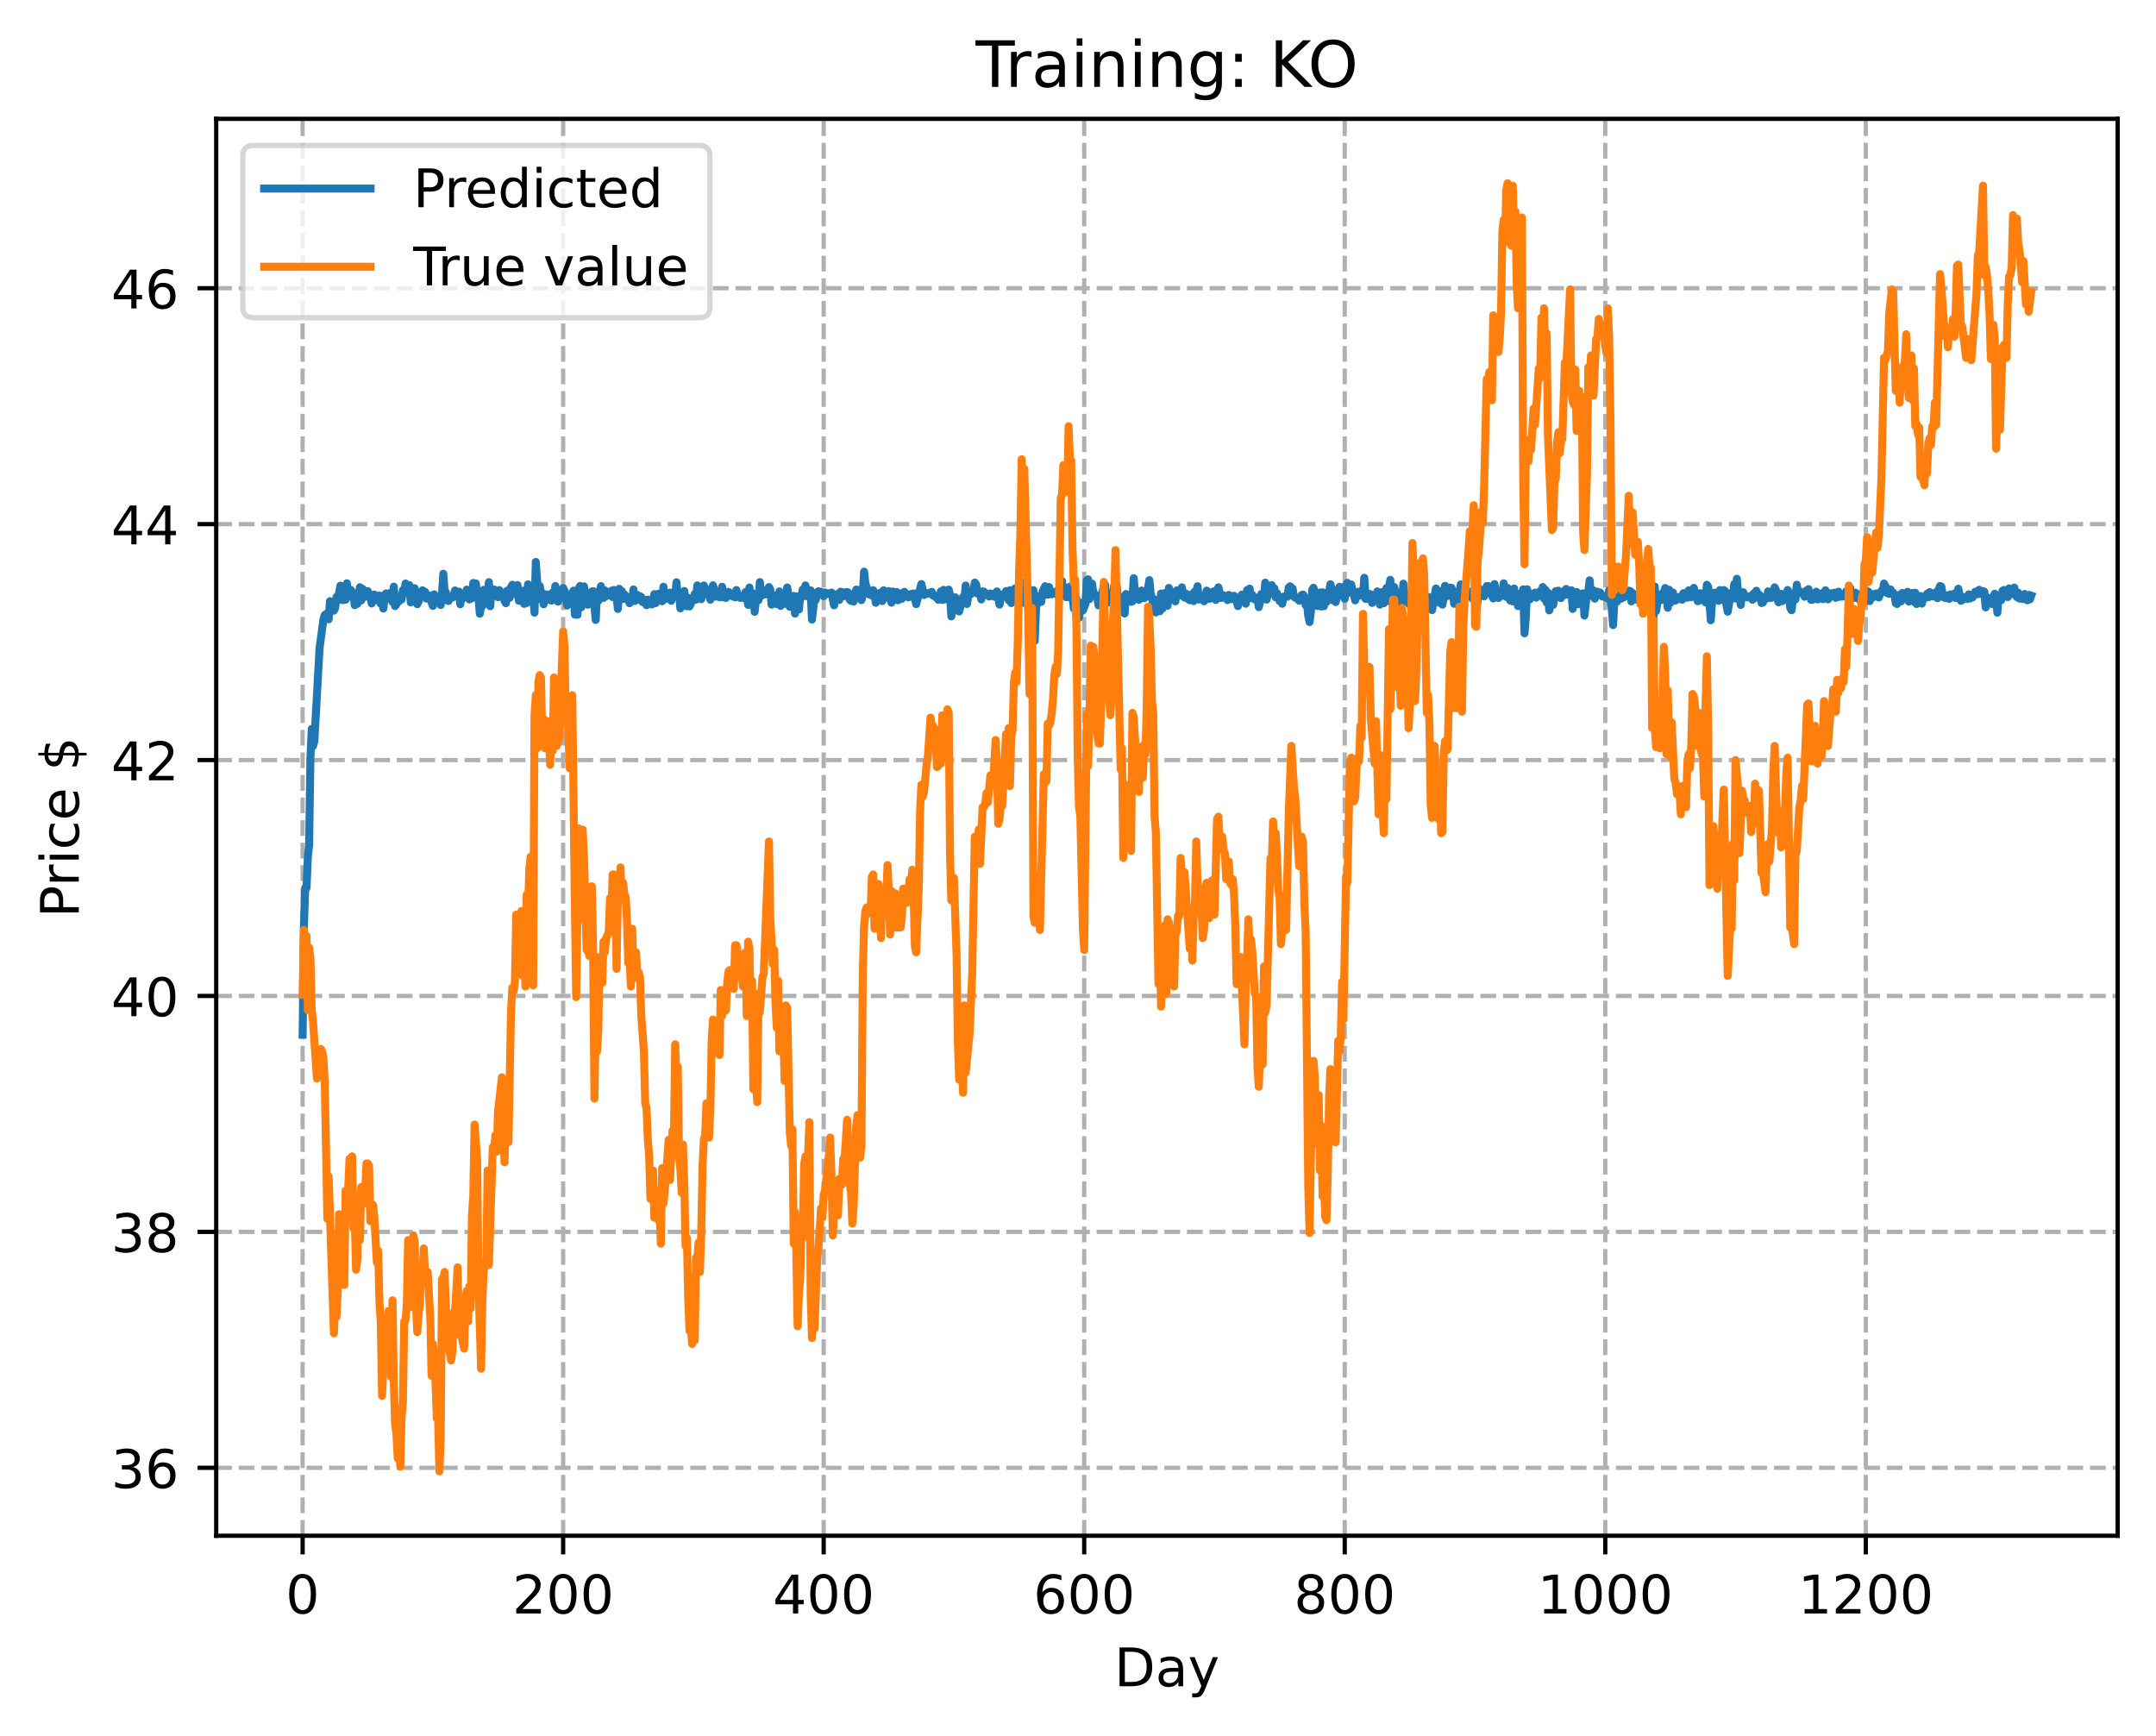 <?xml version="1.0" encoding="utf-8" standalone="no"?>
<!DOCTYPE svg PUBLIC "-//W3C//DTD SVG 1.1//EN"
  "http://www.w3.org/Graphics/SVG/1.1/DTD/svg11.dtd">
<!-- Created with matplotlib (https://matplotlib.org/) -->
<svg height="325.986pt" version="1.1" viewBox="0 0 404.923 325.986" width="404.923pt" xmlns="http://www.w3.org/2000/svg" xmlns:xlink="http://www.w3.org/1999/xlink">
 <defs>
  <style type="text/css">
*{stroke-linecap:butt;stroke-linejoin:round;}
  </style>
 </defs>
 <g id="figure_1">
  <g id="patch_1">
   <path d="M 0 325.986 
L 404.923 325.986 
L 404.923 0 
L 0 0 
z
" style="fill:#ffffff;"/>
  </g>
  <g id="axes_1">
   <g id="patch_2">
    <path d="M 40.603 288.43 
L 397.723 288.43 
L 397.723 22.318 
L 40.603 22.318 
z
" style="fill:#ffffff;"/>
   </g>
   <g id="matplotlib.axis_1">
    <g id="xtick_1">
     <g id="line2d_1">
      <path clip-path="url(#pcdfa6a5216)" d="M 56.836 288.43 
L 56.836 22.318 
" style="fill:none;stroke:#b0b0b0;stroke-dasharray:2.96,1.28;stroke-dashoffset:0;stroke-width:0.8;"/>
     </g>
     <g id="line2d_2">
      <defs>
       <path d="M 0 0 
L 0 3.5 
" id="mc5b5f9b9f7" style="stroke:#000000;stroke-width:0.8;"/>
      </defs>
      <g>
       <use style="stroke:#000000;stroke-width:0.8;" x="56.836" xlink:href="#mc5b5f9b9f7" y="288.43"/>
      </g>
     </g>
     <g id="text_1">
      <!-- 0 -->
      <defs>
       <path d="M 31.781 66.406 
Q 24.172 66.406 20.328 58.906 
Q 16.5 51.422 16.5 36.375 
Q 16.5 21.391 20.328 13.891 
Q 24.172 6.391 31.781 6.391 
Q 39.453 6.391 43.281 13.891 
Q 47.125 21.391 47.125 36.375 
Q 47.125 51.422 43.281 58.906 
Q 39.453 66.406 31.781 66.406 
z
M 31.781 74.219 
Q 44.047 74.219 50.516 64.516 
Q 56.984 54.828 56.984 36.375 
Q 56.984 17.969 50.516 8.266 
Q 44.047 -1.422 31.781 -1.422 
Q 19.531 -1.422 13.062 8.266 
Q 6.594 17.969 6.594 36.375 
Q 6.594 54.828 13.062 64.516 
Q 19.531 74.219 31.781 74.219 
z
" id="DejaVuSans-48"/>
      </defs>
      <g transform="translate(53.655 303.029)scale(0.1 -0.1)">
       <use xlink:href="#DejaVuSans-48"/>
      </g>
     </g>
    </g>
    <g id="xtick_2">
     <g id="line2d_3">
      <path clip-path="url(#pcdfa6a5216)" d="M 105.766 288.43 
L 105.766 22.318 
" style="fill:none;stroke:#b0b0b0;stroke-dasharray:2.96,1.28;stroke-dashoffset:0;stroke-width:0.8;"/>
     </g>
     <g id="line2d_4">
      <g>
       <use style="stroke:#000000;stroke-width:0.8;" x="105.766" xlink:href="#mc5b5f9b9f7" y="288.43"/>
      </g>
     </g>
     <g id="text_2">
      <!-- 200 -->
      <defs>
       <path d="M 19.188 8.297 
L 53.609 8.297 
L 53.609 0 
L 7.328 0 
L 7.328 8.297 
Q 12.938 14.109 22.625 23.891 
Q 32.328 33.688 34.812 36.531 
Q 39.547 41.844 41.422 45.531 
Q 43.312 49.219 43.312 52.781 
Q 43.312 58.594 39.234 62.25 
Q 35.156 65.922 28.609 65.922 
Q 23.969 65.922 18.812 64.312 
Q 13.672 62.703 7.812 59.422 
L 7.812 69.391 
Q 13.766 71.781 18.938 73 
Q 24.125 74.219 28.422 74.219 
Q 39.75 74.219 46.484 68.547 
Q 53.219 62.891 53.219 53.422 
Q 53.219 48.922 51.531 44.891 
Q 49.859 40.875 45.406 35.406 
Q 44.188 33.984 37.641 27.219 
Q 31.109 20.453 19.188 8.297 
z
" id="DejaVuSans-50"/>
      </defs>
      <g transform="translate(96.223 303.029)scale(0.1 -0.1)">
       <use xlink:href="#DejaVuSans-50"/>
       <use x="63.623" xlink:href="#DejaVuSans-48"/>
       <use x="127.246" xlink:href="#DejaVuSans-48"/>
      </g>
     </g>
    </g>
    <g id="xtick_3">
     <g id="line2d_5">
      <path clip-path="url(#pcdfa6a5216)" d="M 154.697 288.43 
L 154.697 22.318 
" style="fill:none;stroke:#b0b0b0;stroke-dasharray:2.96,1.28;stroke-dashoffset:0;stroke-width:0.8;"/>
     </g>
     <g id="line2d_6">
      <g>
       <use style="stroke:#000000;stroke-width:0.8;" x="154.697" xlink:href="#mc5b5f9b9f7" y="288.43"/>
      </g>
     </g>
     <g id="text_3">
      <!-- 400 -->
      <defs>
       <path d="M 37.797 64.312 
L 12.891 25.391 
L 37.797 25.391 
z
M 35.203 72.906 
L 47.609 72.906 
L 47.609 25.391 
L 58.016 25.391 
L 58.016 17.188 
L 47.609 17.188 
L 47.609 0 
L 37.797 0 
L 37.797 17.188 
L 4.891 17.188 
L 4.891 26.703 
z
" id="DejaVuSans-52"/>
      </defs>
      <g transform="translate(145.153 303.029)scale(0.1 -0.1)">
       <use xlink:href="#DejaVuSans-52"/>
       <use x="63.623" xlink:href="#DejaVuSans-48"/>
       <use x="127.246" xlink:href="#DejaVuSans-48"/>
      </g>
     </g>
    </g>
    <g id="xtick_4">
     <g id="line2d_7">
      <path clip-path="url(#pcdfa6a5216)" d="M 203.628 288.43 
L 203.628 22.318 
" style="fill:none;stroke:#b0b0b0;stroke-dasharray:2.96,1.28;stroke-dashoffset:0;stroke-width:0.8;"/>
     </g>
     <g id="line2d_8">
      <g>
       <use style="stroke:#000000;stroke-width:0.8;" x="203.628" xlink:href="#mc5b5f9b9f7" y="288.43"/>
      </g>
     </g>
     <g id="text_4">
      <!-- 600 -->
      <defs>
       <path d="M 33.016 40.375 
Q 26.375 40.375 22.484 35.828 
Q 18.609 31.297 18.609 23.391 
Q 18.609 15.531 22.484 10.953 
Q 26.375 6.391 33.016 6.391 
Q 39.656 6.391 43.531 10.953 
Q 47.406 15.531 47.406 23.391 
Q 47.406 31.297 43.531 35.828 
Q 39.656 40.375 33.016 40.375 
z
M 52.594 71.297 
L 52.594 62.312 
Q 48.875 64.062 45.094 64.984 
Q 41.312 65.922 37.594 65.922 
Q 27.828 65.922 22.672 59.328 
Q 17.531 52.734 16.797 39.406 
Q 19.672 43.656 24.016 45.922 
Q 28.375 48.188 33.594 48.188 
Q 44.578 48.188 50.953 41.516 
Q 57.328 34.859 57.328 23.391 
Q 57.328 12.156 50.688 5.359 
Q 44.047 -1.422 33.016 -1.422 
Q 20.359 -1.422 13.672 8.266 
Q 6.984 17.969 6.984 36.375 
Q 6.984 53.656 15.188 63.938 
Q 23.391 74.219 37.203 74.219 
Q 40.922 74.219 44.703 73.484 
Q 48.484 72.75 52.594 71.297 
z
" id="DejaVuSans-54"/>
      </defs>
      <g transform="translate(194.084 303.029)scale(0.1 -0.1)">
       <use xlink:href="#DejaVuSans-54"/>
       <use x="63.623" xlink:href="#DejaVuSans-48"/>
       <use x="127.246" xlink:href="#DejaVuSans-48"/>
      </g>
     </g>
    </g>
    <g id="xtick_5">
     <g id="line2d_9">
      <path clip-path="url(#pcdfa6a5216)" d="M 252.558 288.43 
L 252.558 22.318 
" style="fill:none;stroke:#b0b0b0;stroke-dasharray:2.96,1.28;stroke-dashoffset:0;stroke-width:0.8;"/>
     </g>
     <g id="line2d_10">
      <g>
       <use style="stroke:#000000;stroke-width:0.8;" x="252.558" xlink:href="#mc5b5f9b9f7" y="288.43"/>
      </g>
     </g>
     <g id="text_5">
      <!-- 800 -->
      <defs>
       <path d="M 31.781 34.625 
Q 24.75 34.625 20.719 30.859 
Q 16.703 27.094 16.703 20.516 
Q 16.703 13.922 20.719 10.156 
Q 24.75 6.391 31.781 6.391 
Q 38.812 6.391 42.859 10.172 
Q 46.922 13.969 46.922 20.516 
Q 46.922 27.094 42.891 30.859 
Q 38.875 34.625 31.781 34.625 
z
M 21.922 38.812 
Q 15.578 40.375 12.031 44.719 
Q 8.5 49.078 8.5 55.328 
Q 8.5 64.062 14.719 69.141 
Q 20.953 74.219 31.781 74.219 
Q 42.672 74.219 48.875 69.141 
Q 55.078 64.062 55.078 55.328 
Q 55.078 49.078 51.531 44.719 
Q 48 40.375 41.703 38.812 
Q 48.828 37.156 52.797 32.312 
Q 56.781 27.484 56.781 20.516 
Q 56.781 9.906 50.312 4.234 
Q 43.844 -1.422 31.781 -1.422 
Q 19.734 -1.422 13.25 4.234 
Q 6.781 9.906 6.781 20.516 
Q 6.781 27.484 10.781 32.312 
Q 14.797 37.156 21.922 38.812 
z
M 18.312 54.391 
Q 18.312 48.734 21.844 45.562 
Q 25.391 42.391 31.781 42.391 
Q 38.141 42.391 41.719 45.562 
Q 45.312 48.734 45.312 54.391 
Q 45.312 60.062 41.719 63.234 
Q 38.141 66.406 31.781 66.406 
Q 25.391 66.406 21.844 63.234 
Q 18.312 60.062 18.312 54.391 
z
" id="DejaVuSans-56"/>
      </defs>
      <g transform="translate(243.015 303.029)scale(0.1 -0.1)">
       <use xlink:href="#DejaVuSans-56"/>
       <use x="63.623" xlink:href="#DejaVuSans-48"/>
       <use x="127.246" xlink:href="#DejaVuSans-48"/>
      </g>
     </g>
    </g>
    <g id="xtick_6">
     <g id="line2d_11">
      <path clip-path="url(#pcdfa6a5216)" d="M 301.489 288.43 
L 301.489 22.318 
" style="fill:none;stroke:#b0b0b0;stroke-dasharray:2.96,1.28;stroke-dashoffset:0;stroke-width:0.8;"/>
     </g>
     <g id="line2d_12">
      <g>
       <use style="stroke:#000000;stroke-width:0.8;" x="301.489" xlink:href="#mc5b5f9b9f7" y="288.43"/>
      </g>
     </g>
     <g id="text_6">
      <!-- 1000 -->
      <defs>
       <path d="M 12.406 8.297 
L 28.516 8.297 
L 28.516 63.922 
L 10.984 60.406 
L 10.984 69.391 
L 28.422 72.906 
L 38.281 72.906 
L 38.281 8.297 
L 54.391 8.297 
L 54.391 0 
L 12.406 0 
z
" id="DejaVuSans-49"/>
      </defs>
      <g transform="translate(288.764 303.029)scale(0.1 -0.1)">
       <use xlink:href="#DejaVuSans-49"/>
       <use x="63.623" xlink:href="#DejaVuSans-48"/>
       <use x="127.246" xlink:href="#DejaVuSans-48"/>
       <use x="190.869" xlink:href="#DejaVuSans-48"/>
      </g>
     </g>
    </g>
    <g id="xtick_7">
     <g id="line2d_13">
      <path clip-path="url(#pcdfa6a5216)" d="M 350.419 288.43 
L 350.419 22.318 
" style="fill:none;stroke:#b0b0b0;stroke-dasharray:2.96,1.28;stroke-dashoffset:0;stroke-width:0.8;"/>
     </g>
     <g id="line2d_14">
      <g>
       <use style="stroke:#000000;stroke-width:0.8;" x="350.419" xlink:href="#mc5b5f9b9f7" y="288.43"/>
      </g>
     </g>
     <g id="text_7">
      <!-- 1200 -->
      <g transform="translate(337.694 303.029)scale(0.1 -0.1)">
       <use xlink:href="#DejaVuSans-49"/>
       <use x="63.623" xlink:href="#DejaVuSans-50"/>
       <use x="127.246" xlink:href="#DejaVuSans-48"/>
       <use x="190.869" xlink:href="#DejaVuSans-48"/>
      </g>
     </g>
    </g>
    <g id="text_8">
     <!-- Day -->
     <defs>
      <path d="M 19.672 64.797 
L 19.672 8.109 
L 31.594 8.109 
Q 46.688 8.109 53.688 14.938 
Q 60.688 21.781 60.688 36.531 
Q 60.688 51.172 53.688 57.984 
Q 46.688 64.797 31.594 64.797 
z
M 9.812 72.906 
L 30.078 72.906 
Q 51.266 72.906 61.172 64.094 
Q 71.094 55.281 71.094 36.531 
Q 71.094 17.672 61.125 8.828 
Q 51.172 0 30.078 0 
L 9.812 0 
z
" id="DejaVuSans-68"/>
      <path d="M 34.281 27.484 
Q 23.391 27.484 19.188 25 
Q 14.984 22.516 14.984 16.5 
Q 14.984 11.719 18.141 8.906 
Q 21.297 6.109 26.703 6.109 
Q 34.188 6.109 38.703 11.406 
Q 43.219 16.703 43.219 25.484 
L 43.219 27.484 
z
M 52.203 31.203 
L 52.203 0 
L 43.219 0 
L 43.219 8.297 
Q 40.141 3.328 35.547 0.953 
Q 30.953 -1.422 24.312 -1.422 
Q 15.922 -1.422 10.953 3.297 
Q 6 8.016 6 15.922 
Q 6 25.141 12.172 29.828 
Q 18.359 34.516 30.609 34.516 
L 43.219 34.516 
L 43.219 35.406 
Q 43.219 41.609 39.141 45 
Q 35.062 48.391 27.688 48.391 
Q 23 48.391 18.547 47.266 
Q 14.109 46.141 10.016 43.891 
L 10.016 52.203 
Q 14.938 54.109 19.578 55.047 
Q 24.219 56 28.609 56 
Q 40.484 56 46.344 49.844 
Q 52.203 43.703 52.203 31.203 
z
" id="DejaVuSans-97"/>
      <path d="M 32.172 -5.078 
Q 28.375 -14.844 24.75 -17.812 
Q 21.141 -20.797 15.094 -20.797 
L 7.906 -20.797 
L 7.906 -13.281 
L 13.188 -13.281 
Q 16.891 -13.281 18.938 -11.516 
Q 21 -9.766 23.484 -3.219 
L 25.094 0.875 
L 2.984 54.688 
L 12.5 54.688 
L 29.594 11.922 
L 46.688 54.688 
L 56.203 54.688 
z
" id="DejaVuSans-121"/>
     </defs>
     <g transform="translate(209.29 316.707)scale(0.1 -0.1)">
      <use xlink:href="#DejaVuSans-68"/>
      <use x="77.002" xlink:href="#DejaVuSans-97"/>
      <use x="138.281" xlink:href="#DejaVuSans-121"/>
     </g>
    </g>
   </g>
   <g id="matplotlib.axis_2">
    <g id="ytick_1">
     <g id="line2d_15">
      <path clip-path="url(#pcdfa6a5216)" d="M 40.603 275.67 
L 397.723 275.67 
" style="fill:none;stroke:#b0b0b0;stroke-dasharray:2.96,1.28;stroke-dashoffset:0;stroke-width:0.8;"/>
     </g>
     <g id="line2d_16">
      <defs>
       <path d="M 0 0 
L -3.5 0 
" id="m686f7fae6e" style="stroke:#000000;stroke-width:0.8;"/>
      </defs>
      <g>
       <use style="stroke:#000000;stroke-width:0.8;" x="40.603" xlink:href="#m686f7fae6e" y="275.67"/>
      </g>
     </g>
     <g id="text_9">
      <!-- 36 -->
      <defs>
       <path d="M 40.578 39.312 
Q 47.656 37.797 51.625 33 
Q 55.609 28.219 55.609 21.188 
Q 55.609 10.406 48.188 4.484 
Q 40.766 -1.422 27.094 -1.422 
Q 22.516 -1.422 17.656 -0.516 
Q 12.797 0.391 7.625 2.203 
L 7.625 11.719 
Q 11.719 9.328 16.594 8.109 
Q 21.484 6.891 26.812 6.891 
Q 36.078 6.891 40.938 10.547 
Q 45.797 14.203 45.797 21.188 
Q 45.797 27.641 41.281 31.266 
Q 36.766 34.906 28.719 34.906 
L 20.219 34.906 
L 20.219 43.016 
L 29.109 43.016 
Q 36.375 43.016 40.234 45.922 
Q 44.094 48.828 44.094 54.297 
Q 44.094 59.906 40.109 62.906 
Q 36.141 65.922 28.719 65.922 
Q 24.656 65.922 20.016 65.031 
Q 15.375 64.156 9.812 62.312 
L 9.812 71.094 
Q 15.438 72.656 20.344 73.438 
Q 25.25 74.219 29.594 74.219 
Q 40.828 74.219 47.359 69.109 
Q 53.906 64.016 53.906 55.328 
Q 53.906 49.266 50.438 45.094 
Q 46.969 40.922 40.578 39.312 
z
" id="DejaVuSans-51"/>
      </defs>
      <g transform="translate(20.878 279.469)scale(0.1 -0.1)">
       <use xlink:href="#DejaVuSans-51"/>
       <use x="63.623" xlink:href="#DejaVuSans-54"/>
      </g>
     </g>
    </g>
    <g id="ytick_2">
     <g id="line2d_17">
      <path clip-path="url(#pcdfa6a5216)" d="M 40.603 231.362 
L 397.723 231.362 
" style="fill:none;stroke:#b0b0b0;stroke-dasharray:2.96,1.28;stroke-dashoffset:0;stroke-width:0.8;"/>
     </g>
     <g id="line2d_18">
      <g>
       <use style="stroke:#000000;stroke-width:0.8;" x="40.603" xlink:href="#m686f7fae6e" y="231.362"/>
      </g>
     </g>
     <g id="text_10">
      <!-- 38 -->
      <g transform="translate(20.878 235.161)scale(0.1 -0.1)">
       <use xlink:href="#DejaVuSans-51"/>
       <use x="63.623" xlink:href="#DejaVuSans-56"/>
      </g>
     </g>
    </g>
    <g id="ytick_3">
     <g id="line2d_19">
      <path clip-path="url(#pcdfa6a5216)" d="M 40.603 187.054 
L 397.723 187.054 
" style="fill:none;stroke:#b0b0b0;stroke-dasharray:2.96,1.28;stroke-dashoffset:0;stroke-width:0.8;"/>
     </g>
     <g id="line2d_20">
      <g>
       <use style="stroke:#000000;stroke-width:0.8;" x="40.603" xlink:href="#m686f7fae6e" y="187.054"/>
      </g>
     </g>
     <g id="text_11">
      <!-- 40 -->
      <g transform="translate(20.878 190.853)scale(0.1 -0.1)">
       <use xlink:href="#DejaVuSans-52"/>
       <use x="63.623" xlink:href="#DejaVuSans-48"/>
      </g>
     </g>
    </g>
    <g id="ytick_4">
     <g id="line2d_21">
      <path clip-path="url(#pcdfa6a5216)" d="M 40.603 142.746 
L 397.723 142.746 
" style="fill:none;stroke:#b0b0b0;stroke-dasharray:2.96,1.28;stroke-dashoffset:0;stroke-width:0.8;"/>
     </g>
     <g id="line2d_22">
      <g>
       <use style="stroke:#000000;stroke-width:0.8;" x="40.603" xlink:href="#m686f7fae6e" y="142.746"/>
      </g>
     </g>
     <g id="text_12">
      <!-- 42 -->
      <g transform="translate(20.878 146.546)scale(0.1 -0.1)">
       <use xlink:href="#DejaVuSans-52"/>
       <use x="63.623" xlink:href="#DejaVuSans-50"/>
      </g>
     </g>
    </g>
    <g id="ytick_5">
     <g id="line2d_23">
      <path clip-path="url(#pcdfa6a5216)" d="M 40.603 98.439 
L 397.723 98.439 
" style="fill:none;stroke:#b0b0b0;stroke-dasharray:2.96,1.28;stroke-dashoffset:0;stroke-width:0.8;"/>
     </g>
     <g id="line2d_24">
      <g>
       <use style="stroke:#000000;stroke-width:0.8;" x="40.603" xlink:href="#m686f7fae6e" y="98.439"/>
      </g>
     </g>
     <g id="text_13">
      <!-- 44 -->
      <g transform="translate(20.878 102.238)scale(0.1 -0.1)">
       <use xlink:href="#DejaVuSans-52"/>
       <use x="63.623" xlink:href="#DejaVuSans-52"/>
      </g>
     </g>
    </g>
    <g id="ytick_6">
     <g id="line2d_25">
      <path clip-path="url(#pcdfa6a5216)" d="M 40.603 54.131 
L 397.723 54.131 
" style="fill:none;stroke:#b0b0b0;stroke-dasharray:2.96,1.28;stroke-dashoffset:0;stroke-width:0.8;"/>
     </g>
     <g id="line2d_26">
      <g>
       <use style="stroke:#000000;stroke-width:0.8;" x="40.603" xlink:href="#m686f7fae6e" y="54.131"/>
      </g>
     </g>
     <g id="text_14">
      <!-- 46 -->
      <g transform="translate(20.878 57.93)scale(0.1 -0.1)">
       <use xlink:href="#DejaVuSans-52"/>
       <use x="63.623" xlink:href="#DejaVuSans-54"/>
      </g>
     </g>
    </g>
    <g id="text_15">
     <!-- Price $ -->
     <defs>
      <path d="M 19.672 64.797 
L 19.672 37.406 
L 32.078 37.406 
Q 38.969 37.406 42.719 40.969 
Q 46.484 44.531 46.484 51.125 
Q 46.484 57.672 42.719 61.234 
Q 38.969 64.797 32.078 64.797 
z
M 9.812 72.906 
L 32.078 72.906 
Q 44.344 72.906 50.609 67.359 
Q 56.891 61.812 56.891 51.125 
Q 56.891 40.328 50.609 34.812 
Q 44.344 29.297 32.078 29.297 
L 19.672 29.297 
L 19.672 0 
L 9.812 0 
z
" id="DejaVuSans-80"/>
      <path d="M 41.109 46.297 
Q 39.594 47.172 37.812 47.578 
Q 36.031 48 33.891 48 
Q 26.266 48 22.188 43.047 
Q 18.109 38.094 18.109 28.812 
L 18.109 0 
L 9.078 0 
L 9.078 54.688 
L 18.109 54.688 
L 18.109 46.188 
Q 20.953 51.172 25.484 53.578 
Q 30.031 56 36.531 56 
Q 37.453 56 38.578 55.875 
Q 39.703 55.766 41.062 55.516 
z
" id="DejaVuSans-114"/>
      <path d="M 9.422 54.688 
L 18.406 54.688 
L 18.406 0 
L 9.422 0 
z
M 9.422 75.984 
L 18.406 75.984 
L 18.406 64.594 
L 9.422 64.594 
z
" id="DejaVuSans-105"/>
      <path d="M 48.781 52.594 
L 48.781 44.188 
Q 44.969 46.297 41.141 47.344 
Q 37.312 48.391 33.406 48.391 
Q 24.656 48.391 19.812 42.844 
Q 14.984 37.312 14.984 27.297 
Q 14.984 17.281 19.812 11.734 
Q 24.656 6.203 33.406 6.203 
Q 37.312 6.203 41.141 7.25 
Q 44.969 8.297 48.781 10.406 
L 48.781 2.094 
Q 45.016 0.344 40.984 -0.531 
Q 36.969 -1.422 32.422 -1.422 
Q 20.062 -1.422 12.781 6.344 
Q 5.516 14.109 5.516 27.297 
Q 5.516 40.672 12.859 48.328 
Q 20.219 56 33.016 56 
Q 37.156 56 41.109 55.141 
Q 45.062 54.297 48.781 52.594 
z
" id="DejaVuSans-99"/>
      <path d="M 56.203 29.594 
L 56.203 25.203 
L 14.891 25.203 
Q 15.484 15.922 20.484 11.062 
Q 25.484 6.203 34.422 6.203 
Q 39.594 6.203 44.453 7.469 
Q 49.312 8.734 54.109 11.281 
L 54.109 2.781 
Q 49.266 0.734 44.188 -0.344 
Q 39.109 -1.422 33.891 -1.422 
Q 20.797 -1.422 13.156 6.188 
Q 5.516 13.812 5.516 26.812 
Q 5.516 40.234 12.766 48.109 
Q 20.016 56 32.328 56 
Q 43.359 56 49.781 48.891 
Q 56.203 41.797 56.203 29.594 
z
M 47.219 32.234 
Q 47.125 39.594 43.094 43.984 
Q 39.062 48.391 32.422 48.391 
Q 24.906 48.391 20.391 44.141 
Q 15.875 39.891 15.188 32.172 
z
" id="DejaVuSans-101"/>
      <path id="DejaVuSans-32"/>
      <path d="M 33.797 -14.703 
L 28.906 -14.703 
L 28.859 0 
Q 23.734 0.094 18.609 1.188 
Q 13.484 2.297 8.297 4.5 
L 8.297 13.281 
Q 13.281 10.156 18.375 8.562 
Q 23.484 6.984 28.906 6.938 
L 28.906 29.203 
Q 18.109 30.953 13.203 35.156 
Q 8.297 39.359 8.297 46.688 
Q 8.297 54.641 13.625 59.219 
Q 18.953 63.812 28.906 64.5 
L 28.906 75.984 
L 33.797 75.984 
L 33.797 64.656 
Q 38.328 64.453 42.578 63.688 
Q 46.828 62.938 50.875 61.625 
L 50.875 53.078 
Q 46.828 55.125 42.547 56.25 
Q 38.281 57.375 33.797 57.562 
L 33.797 36.719 
Q 44.875 35.016 50.094 30.609 
Q 55.328 26.219 55.328 18.609 
Q 55.328 10.359 49.781 5.594 
Q 44.234 0.828 33.797 0.094 
z
M 28.906 37.594 
L 28.906 57.625 
Q 23.25 56.984 20.266 54.391 
Q 17.281 51.812 17.281 47.516 
Q 17.281 43.312 20.031 40.969 
Q 22.797 38.625 28.906 37.594 
z
M 33.797 28.219 
L 33.797 7.078 
Q 39.984 7.906 43.141 10.594 
Q 46.297 13.281 46.297 17.672 
Q 46.297 21.969 43.281 24.5 
Q 40.281 27.047 33.797 28.219 
z
" id="DejaVuSans-36"/>
     </defs>
     <g transform="translate(14.798 172.342)rotate(-90)scale(0.1 -0.1)">
      <use xlink:href="#DejaVuSans-80"/>
      <use x="58.553" xlink:href="#DejaVuSans-114"/>
      <use x="99.666" xlink:href="#DejaVuSans-105"/>
      <use x="127.449" xlink:href="#DejaVuSans-99"/>
      <use x="182.43" xlink:href="#DejaVuSans-101"/>
      <use x="243.953" xlink:href="#DejaVuSans-32"/>
      <use x="275.74" xlink:href="#DejaVuSans-36"/>
     </g>
    </g>
   </g>
   <g id="line2d_27">
    <path clip-path="url(#pcdfa6a5216)" d="M 56.836 194.327 
L 57.081 173.831 
L 57.325 166.748 
L 57.57 166.78 
L 57.814 161.008 
L 58.059 158.689 
L 58.304 142.24 
L 58.548 136.908 
L 58.793 140.125 
L 59.038 139.195 
L 60.016 121.737 
L 60.75 116.265 
L 60.995 115.496 
L 61.24 115.318 
L 61.729 116.309 
L 61.974 112.909 
L 62.218 114.09 
L 62.463 113.659 
L 62.708 114.691 
L 62.952 114.141 
L 63.197 112.118 
L 63.441 112.77 
L 63.931 109.997 
L 64.175 112.326 
L 64.42 112.719 
L 64.665 111.774 
L 64.909 112.639 
L 65.154 109.55 
L 65.399 112.104 
L 65.643 111.068 
L 65.888 110.779 
L 66.133 111.841 
L 66.377 111.369 
L 66.622 113.659 
L 66.867 111.974 
L 67.111 113.41 
L 67.601 110.292 
L 67.845 112.767 
L 68.09 110.595 
L 68.335 111.726 
L 68.579 112.087 
L 69.069 111.012 
L 69.313 111.642 
L 69.558 111.82 
L 69.802 113.34 
L 70.047 112.17 
L 70.292 111.667 
L 70.781 112.73 
L 71.026 112.66 
L 71.27 111.85 
L 71.515 113.397 
L 71.76 112.877 
L 72.004 114.294 
L 72.249 111.786 
L 72.494 111.443 
L 72.738 112.057 
L 72.983 111.536 
L 73.228 111.38 
L 73.472 112.583 
L 73.717 113.057 
L 73.962 110.178 
L 74.206 113.837 
L 74.451 113.5 
L 74.696 112.669 
L 74.94 112.948 
L 75.185 112.058 
L 75.429 112.583 
L 75.674 110.835 
L 75.919 111.333 
L 76.163 109.592 
L 76.408 111.273 
L 76.653 111.142 
L 76.897 109.899 
L 77.142 113.138 
L 77.387 111.851 
L 77.631 111.459 
L 77.876 110.481 
L 78.121 111.679 
L 78.365 113.483 
L 78.61 112.998 
L 78.855 111.762 
L 79.099 111.762 
L 79.344 110.868 
L 79.589 111.899 
L 79.833 111.157 
L 80.078 112.419 
L 80.567 111.797 
L 81.301 113.798 
L 81.546 111.624 
L 81.79 112.539 
L 82.035 112.661 
L 82.28 113.204 
L 82.524 112.358 
L 82.769 113.638 
L 83.014 111.578 
L 83.258 107.76 
L 83.503 110.962 
L 83.748 111.258 
L 83.992 112.772 
L 84.237 112.867 
L 84.482 112.209 
L 84.726 112.29 
L 84.971 112.231 
L 85.216 111.805 
L 85.46 110.897 
L 85.705 111.693 
L 85.95 111.211 
L 86.194 111.113 
L 86.439 113.499 
L 86.684 112.255 
L 86.928 112.158 
L 87.173 112.235 
L 87.417 112.185 
L 87.662 110.738 
L 87.907 111.423 
L 88.151 112.585 
L 88.396 111.094 
L 88.641 112.36 
L 88.885 109.486 
L 89.13 110.797 
L 89.375 109.58 
L 89.619 111.652 
L 89.864 112.146 
L 90.109 115.269 
L 90.353 113.875 
L 90.598 113.833 
L 90.843 110.784 
L 91.087 111.086 
L 91.577 111.891 
L 91.821 109.334 
L 92.066 113.857 
L 92.311 111.006 
L 92.555 110.689 
L 92.8 110.717 
L 93.044 111.596 
L 93.289 111.344 
L 93.534 112.158 
L 93.778 110.828 
L 94.023 111.316 
L 94.512 111.424 
L 94.757 112.853 
L 95.002 113.289 
L 95.246 110.939 
L 95.491 112.398 
L 95.736 112.255 
L 95.98 110.236 
L 96.225 109.832 
L 96.714 111.537 
L 96.959 111.418 
L 97.204 109.889 
L 97.448 112.84 
L 97.693 111.276 
L 97.938 111.719 
L 98.182 110.951 
L 98.427 113.411 
L 98.672 111.039 
L 98.916 113.254 
L 99.161 109.749 
L 99.405 111.95 
L 99.65 110.673 
L 100.139 111.971 
L 100.384 115.058 
L 100.629 105.539 
L 101.118 112.536 
L 101.363 110.051 
L 101.607 111.189 
L 101.852 111.627 
L 102.097 113.494 
L 102.341 111.603 
L 102.586 112.716 
L 102.831 111.68 
L 103.075 111.641 
L 103.565 112.811 
L 103.809 111.288 
L 104.054 112.361 
L 104.299 110.062 
L 104.543 112.272 
L 104.788 113.006 
L 105.032 112.103 
L 105.277 111.919 
L 105.522 110.922 
L 105.766 110.432 
L 106.011 110.964 
L 106.256 111.957 
L 106.5 113.73 
L 106.745 112.476 
L 106.99 112.465 
L 107.234 113.18 
L 107.479 111.342 
L 107.724 110.928 
L 107.968 115.434 
L 108.213 114.845 
L 108.458 115.467 
L 108.702 110.537 
L 108.947 110.046 
L 109.192 114.048 
L 109.681 110.133 
L 109.926 112.3 
L 110.17 113.216 
L 110.415 113.571 
L 110.66 112.395 
L 110.904 112.446 
L 111.149 111.096 
L 111.393 111.031 
L 111.883 116.435 
L 112.127 111.181 
L 112.372 112.853 
L 112.861 110.076 
L 113.106 111.757 
L 113.351 112.293 
L 113.595 110.883 
L 113.84 111.977 
L 114.085 111.503 
L 114.329 111.718 
L 114.574 111.783 
L 114.819 110.947 
L 115.063 112.148 
L 115.308 110.799 
L 115.553 111.637 
L 115.797 111.838 
L 116.042 114.377 
L 116.287 110.584 
L 116.531 111.851 
L 116.776 110.992 
L 117.02 112.499 
L 117.265 111.633 
L 117.51 112.2 
L 117.754 112.055 
L 118.244 113.293 
L 118.488 112.219 
L 118.733 112.909 
L 118.978 110.703 
L 119.222 112.869 
L 119.467 111.928 
L 119.712 111.753 
L 119.956 112.634 
L 120.201 111.97 
L 120.446 112.141 
L 120.69 113.089 
L 121.18 112.667 
L 121.424 113.663 
L 121.669 112.626 
L 121.914 113.171 
L 122.158 112.816 
L 122.403 113.527 
L 122.892 111.584 
L 123.137 113.275 
L 123.626 111.519 
L 123.871 112.732 
L 124.115 111.917 
L 124.36 112.922 
L 124.605 110.197 
L 124.849 112.568 
L 125.094 111.681 
L 125.339 111.365 
L 125.583 111.441 
L 125.828 111.302 
L 126.073 112.829 
L 126.317 111.308 
L 126.562 111.277 
L 126.807 111.967 
L 127.051 109.354 
L 127.296 112.171 
L 127.541 111.523 
L 127.785 114.262 
L 128.03 112.794 
L 128.275 112.936 
L 128.519 110.995 
L 128.764 112.922 
L 129.008 113.869 
L 129.253 112.296 
L 129.498 113.889 
L 129.742 113.424 
L 129.987 112.397 
L 130.232 112.746 
L 130.476 111.552 
L 130.721 112.627 
L 130.966 109.939 
L 131.21 111.562 
L 131.455 111.31 
L 131.7 112.539 
L 132.189 109.961 
L 132.678 111.329 
L 132.923 110.77 
L 133.412 112.627 
L 133.902 109.928 
L 134.146 110.773 
L 134.391 112.058 
L 134.636 111.978 
L 134.88 111.756 
L 135.125 112.177 
L 135.369 111.998 
L 135.614 110.202 
L 135.859 112.208 
L 136.103 111.185 
L 136.348 112.299 
L 136.593 111.928 
L 136.837 111.166 
L 137.571 111.991 
L 137.816 112.01 
L 138.061 112.2 
L 138.305 110.823 
L 138.55 111.677 
L 139.039 112.298 
L 139.529 112.028 
L 139.773 112.344 
L 140.018 111.202 
L 140.263 111.733 
L 140.507 113.6 
L 140.752 110.338 
L 141.241 113.625 
L 141.486 111.457 
L 141.73 114.909 
L 141.975 112.658 
L 142.22 112.226 
L 142.464 112.713 
L 142.709 109.32 
L 142.954 111.915 
L 143.198 111.243 
L 143.443 111.351 
L 143.688 111.635 
L 143.932 110.844 
L 144.177 111.075 
L 144.422 110.256 
L 144.666 110.715 
L 144.911 113.559 
L 145.156 112.84 
L 145.4 112.819 
L 145.645 111.846 
L 145.89 113.457 
L 146.134 113.043 
L 146.379 111.076 
L 146.624 113.797 
L 146.868 111.916 
L 147.113 111.865 
L 147.357 112.153 
L 147.602 113.424 
L 147.847 110.325 
L 148.091 111.734 
L 148.336 113.972 
L 148.581 113.74 
L 149.07 111.928 
L 149.315 115.247 
L 149.559 112.017 
L 150.049 114.463 
L 150.293 111.886 
L 150.538 111.793 
L 150.783 110.702 
L 151.027 111.965 
L 151.272 109.945 
L 151.761 112.049 
L 152.251 110.885 
L 152.495 116.367 
L 152.984 112.154 
L 153.229 112.651 
L 153.474 111.248 
L 153.718 111.043 
L 153.963 111.424 
L 154.208 111.142 
L 154.452 111.288 
L 154.697 111.968 
L 154.942 111.273 
L 155.186 111.618 
L 155.431 111.417 
L 155.676 111.507 
L 155.92 111.454 
L 156.165 111.283 
L 156.654 113.694 
L 156.899 111.775 
L 157.144 111.709 
L 157.388 111.511 
L 157.633 112.683 
L 157.878 111.124 
L 158.122 111.819 
L 158.367 112.006 
L 158.612 111.242 
L 158.856 111.798 
L 159.101 111.189 
L 159.345 111.311 
L 159.59 112.65 
L 159.835 112.858 
L 160.079 112.453 
L 160.324 112.978 
L 160.813 110.737 
L 161.058 110.788 
L 161.547 112.009 
L 161.792 112.714 
L 162.037 111.788 
L 162.281 107.367 
L 162.526 109.513 
L 163.015 111.22 
L 163.26 111.655 
L 163.505 111.636 
L 163.749 111.848 
L 163.994 110.844 
L 164.239 111.546 
L 164.483 113.211 
L 164.728 111.482 
L 164.972 111.905 
L 165.217 111.368 
L 165.462 112.398 
L 165.706 112.882 
L 165.951 110.855 
L 166.196 112.316 
L 166.44 111.545 
L 166.685 112.019 
L 166.93 111.015 
L 167.419 113.192 
L 167.664 111.091 
L 167.908 112.396 
L 168.153 112.457 
L 168.398 111.182 
L 168.642 112.736 
L 169.132 111.435 
L 169.376 112.462 
L 169.866 111.15 
L 170.11 111.913 
L 170.355 111.828 
L 170.6 112.188 
L 170.844 111.672 
L 171.089 111.569 
L 171.333 112.094 
L 171.578 111.443 
L 172.067 113.468 
L 173.046 109.686 
L 173.535 111.752 
L 174.269 111.378 
L 174.514 111.5 
L 174.759 111.243 
L 175.003 111.154 
L 175.248 111.884 
L 175.493 111.833 
L 176.227 112.646 
L 176.471 112.103 
L 176.716 111.047 
L 176.96 112.683 
L 177.205 110.781 
L 177.45 112.59 
L 177.694 111.98 
L 177.939 112.3 
L 178.184 110.737 
L 178.428 111.77 
L 178.673 115.761 
L 179.162 112.249 
L 179.407 112.187 
L 179.652 113.189 
L 179.896 113.435 
L 180.141 114.848 
L 180.875 112.093 
L 181.12 112.903 
L 181.364 109.964 
L 181.609 113.434 
L 181.854 111.955 
L 182.098 111.673 
L 182.343 111.577 
L 182.588 111.041 
L 182.832 110.945 
L 183.077 109.413 
L 183.321 109.731 
L 183.566 111.464 
L 183.811 111.611 
L 184.055 111.202 
L 184.3 112.583 
L 184.545 111.072 
L 184.789 111.106 
L 185.034 111.655 
L 185.279 111.681 
L 185.523 111.524 
L 185.768 112.04 
L 186.013 111.463 
L 186.257 111.513 
L 186.747 112.069 
L 187.236 111.074 
L 187.725 113.56 
L 187.97 112.228 
L 188.215 111.677 
L 188.459 112.038 
L 188.948 111.002 
L 189.193 111.141 
L 189.438 112.731 
L 189.682 110.85 
L 189.927 113.264 
L 190.172 110.868 
L 190.416 111.58 
L 190.661 110.494 
L 191.15 111.914 
L 191.64 109.69 
L 191.884 110.251 
L 192.129 109.314 
L 192.374 113.258 
L 192.618 110.084 
L 192.863 112.717 
L 193.108 113.352 
L 193.352 113.601 
L 193.597 114.61 
L 193.842 111.744 
L 194.086 110.835 
L 194.331 120.37 
L 194.575 114.36 
L 194.82 112.414 
L 195.065 111.956 
L 195.309 113.087 
L 195.554 113.044 
L 195.799 111.132 
L 196.288 110.105 
L 196.533 111.654 
L 196.777 111.707 
L 197.022 110.257 
L 197.267 111.537 
L 197.511 111.608 
L 198.001 111.394 
L 198.245 111.106 
L 198.49 111.408 
L 198.735 111.909 
L 198.979 111.248 
L 199.224 109.787 
L 199.469 109.143 
L 199.713 110.963 
L 199.958 110.624 
L 200.203 112.152 
L 200.447 111.289 
L 200.692 112.141 
L 200.936 110.173 
L 201.181 112.356 
L 201.426 111.929 
L 201.67 114.29 
L 202.16 112.39 
L 202.404 113.481 
L 202.649 116.03 
L 203.138 113.232 
L 203.383 114.649 
L 203.872 113.409 
L 204.117 108.958 
L 204.362 108.814 
L 204.606 112.519 
L 204.851 110.616 
L 205.096 109.614 
L 205.34 111.348 
L 205.585 111.528 
L 205.83 112.032 
L 206.074 112.193 
L 206.319 113.706 
L 206.563 112.646 
L 206.808 112.241 
L 207.297 110.112 
L 207.542 109.811 
L 207.787 112.822 
L 208.031 113.228 
L 208.276 112.281 
L 208.521 112.322 
L 208.765 112.668 
L 209.01 111.701 
L 209.255 109.956 
L 209.499 110.829 
L 209.744 110.206 
L 209.989 112.895 
L 210.233 113.009 
L 210.478 114.176 
L 210.723 114.095 
L 210.967 112.098 
L 211.212 115.231 
L 211.457 111.569 
L 211.701 112.029 
L 211.946 111.924 
L 212.191 111.674 
L 212.435 113.025 
L 212.68 112.95 
L 212.924 108.59 
L 213.169 111.324 
L 213.414 112.26 
L 213.903 112.646 
L 214.148 112.408 
L 214.392 110.91 
L 214.637 112.194 
L 214.882 112.355 
L 215.126 111.165 
L 215.371 112.039 
L 215.86 108.948 
L 216.105 111.421 
L 216.594 113.362 
L 216.839 112.584 
L 217.084 115.028 
L 217.328 113.228 
L 217.573 114.793 
L 217.818 114.796 
L 218.062 111.48 
L 218.307 114.314 
L 218.551 111.481 
L 218.796 111.391 
L 219.041 111.619 
L 219.285 113.77 
L 219.53 110.416 
L 219.775 111.806 
L 220.019 112.357 
L 220.264 112.111 
L 220.509 112.342 
L 220.753 112.947 
L 220.998 110.876 
L 221.243 111.645 
L 221.487 111.427 
L 221.732 111.795 
L 221.977 110.306 
L 222.221 112.02 
L 222.466 112.225 
L 222.711 111.461 
L 222.955 112.362 
L 223.445 112.734 
L 223.689 112.549 
L 223.934 111.537 
L 224.179 112.887 
L 224.423 111.048 
L 224.668 111.417 
L 224.912 110.101 
L 225.157 112.6 
L 225.402 112.165 
L 225.891 112.202 
L 226.136 112.93 
L 226.625 110.925 
L 227.114 112.48 
L 227.359 112.334 
L 227.604 111.94 
L 227.848 111.087 
L 228.338 112.684 
L 228.582 110.965 
L 228.827 110.309 
L 229.316 112.325 
L 229.806 111.809 
L 230.05 112.285 
L 230.295 112.08 
L 230.539 112.704 
L 230.784 111.739 
L 231.029 111.892 
L 231.273 112.525 
L 231.763 111.891 
L 232.252 112.971 
L 232.497 113.834 
L 232.741 112.334 
L 232.986 112.097 
L 233.231 111.681 
L 233.475 112.695 
L 233.72 112.616 
L 233.965 113.388 
L 234.209 110.838 
L 234.454 111.21 
L 234.699 110.545 
L 234.943 112.36 
L 235.188 111.691 
L 235.677 112.593 
L 235.922 112.666 
L 236.167 112.243 
L 236.411 114.033 
L 236.656 113.088 
L 236.9 111.554 
L 237.145 112.042 
L 237.39 112.254 
L 237.634 109.436 
L 237.879 112.622 
L 238.124 111.785 
L 238.368 110.409 
L 238.613 110.682 
L 238.858 109.895 
L 239.102 111.426 
L 239.347 110.496 
L 239.592 112.188 
L 239.836 111.421 
L 240.326 112.903 
L 240.57 112.37 
L 240.815 113.396 
L 241.06 112.045 
L 241.304 112.065 
L 241.549 111.912 
L 241.794 112.08 
L 242.038 110.348 
L 242.283 110.108 
L 242.772 110.537 
L 243.017 112.054 
L 243.261 112.274 
L 243.506 112.238 
L 243.995 112.83 
L 244.24 112.731 
L 244.485 111.745 
L 244.729 111.666 
L 244.974 112.067 
L 245.219 113.657 
L 245.463 113.143 
L 245.708 115.7 
L 245.953 116.823 
L 246.197 114.826 
L 246.442 110.824 
L 246.687 110.386 
L 247.176 112.162 
L 247.421 113.818 
L 247.665 111.968 
L 247.91 111.272 
L 248.155 113.915 
L 248.399 111.238 
L 248.644 113.858 
L 248.888 112.074 
L 249.133 113.076 
L 249.378 112.418 
L 249.867 109.723 
L 250.112 110.642 
L 250.356 112.757 
L 250.601 111.339 
L 250.846 113.072 
L 251.09 112.277 
L 251.335 110.843 
L 251.58 110.215 
L 251.824 111.744 
L 252.069 111.342 
L 252.314 110.258 
L 252.558 112.466 
L 252.803 110.044 
L 253.048 109.468 
L 253.292 111.324 
L 253.537 109.768 
L 253.782 109.784 
L 254.026 111.038 
L 254.271 111.516 
L 254.515 112.766 
L 255.005 111.152 
L 255.249 111.397 
L 255.494 111.828 
L 255.739 110.884 
L 255.983 111.951 
L 256.228 108.521 
L 256.473 112.486 
L 256.717 112.46 
L 257.207 111.544 
L 257.451 111.636 
L 257.696 113.244 
L 257.941 112.592 
L 258.185 112.44 
L 258.43 112.755 
L 258.675 111.072 
L 258.919 113.008 
L 259.164 113.559 
L 259.409 111.704 
L 259.653 111.173 
L 259.898 113.287 
L 260.143 112.919 
L 260.387 110.444 
L 260.632 112.613 
L 260.876 110.128 
L 261.121 108.903 
L 261.366 113.262 
L 261.61 110.347 
L 261.855 110.261 
L 262.589 113.625 
L 262.834 111.473 
L 263.323 113.033 
L 263.568 109.614 
L 263.812 111.739 
L 264.302 113.13 
L 264.546 111.931 
L 264.791 113.604 
L 265.525 109.09 
L 266.014 115.004 
L 266.259 111.765 
L 266.503 110.448 
L 266.748 110.411 
L 266.993 111.906 
L 267.237 111.969 
L 267.482 111.193 
L 267.727 112.175 
L 267.971 113.904 
L 268.216 114.246 
L 268.461 112.184 
L 268.705 112.962 
L 268.95 114.589 
L 269.684 110.517 
L 269.929 112.59 
L 270.173 111.997 
L 270.418 113.244 
L 270.663 110.973 
L 270.907 113.56 
L 271.152 112.319 
L 271.397 110.034 
L 271.886 111.938 
L 272.131 111.842 
L 272.375 110.361 
L 272.62 110.412 
L 272.864 111.185 
L 273.109 113.4 
L 273.354 111.299 
L 273.598 112.432 
L 273.843 112.319 
L 274.088 111.389 
L 274.332 109.77 
L 274.577 113.79 
L 274.822 112.712 
L 275.066 109.979 
L 275.556 111.12 
L 275.8 111.235 
L 276.29 111.097 
L 276.534 112.425 
L 276.779 111.253 
L 277.024 110.951 
L 277.268 114.925 
L 277.758 110.502 
L 278.002 111.435 
L 278.247 111.165 
L 278.491 111.227 
L 278.736 112.013 
L 279.225 110.09 
L 279.47 110.052 
L 279.715 111.396 
L 279.959 111.312 
L 280.449 112.402 
L 280.693 109.7 
L 280.938 111.916 
L 281.183 111.544 
L 281.427 112.315 
L 281.672 112.095 
L 282.161 111.15 
L 282.406 109.556 
L 282.895 112.109 
L 283.14 110.432 
L 283.385 111.307 
L 283.629 112.793 
L 283.874 111.473 
L 284.118 112.951 
L 284.363 110.531 
L 284.608 113.021 
L 284.852 111.466 
L 285.097 113.837 
L 285.342 113.088 
L 285.586 111.503 
L 285.831 111.584 
L 286.076 110.678 
L 286.32 118.943 
L 286.565 116.031 
L 286.81 110.663 
L 287.299 112.583 
L 287.544 111.715 
L 287.788 112.157 
L 288.033 111.505 
L 288.278 111.315 
L 288.522 112.242 
L 288.767 111.545 
L 289.012 111.607 
L 289.256 111.013 
L 289.501 111.942 
L 289.746 110.248 
L 289.99 112.42 
L 290.235 110.753 
L 290.479 113.167 
L 290.724 111.294 
L 290.969 114.637 
L 291.213 113.476 
L 291.458 113.034 
L 291.703 113.6 
L 292.192 111.006 
L 292.437 111.817 
L 292.681 110.939 
L 292.926 111.421 
L 293.171 112.338 
L 293.415 111.676 
L 293.66 111.823 
L 293.905 110.879 
L 294.149 110.614 
L 294.394 111.692 
L 294.639 111.025 
L 295.128 110.864 
L 295.373 114.364 
L 295.617 112.694 
L 295.862 112.341 
L 296.106 111.173 
L 296.351 113.494 
L 296.596 111.716 
L 296.84 111.519 
L 297.085 112.737 
L 297.33 111.439 
L 297.574 115.61 
L 298.064 111.298 
L 298.308 111.166 
L 298.553 108.993 
L 298.798 111.876 
L 299.042 110.747 
L 299.287 112.082 
L 299.532 112.435 
L 299.776 111.1 
L 300.021 111.134 
L 300.266 111.649 
L 300.51 111.279 
L 300.755 111.88 
L 301 112.046 
L 301.489 111.927 
L 301.734 112.315 
L 301.978 112.226 
L 302.223 110.827 
L 302.712 114.261 
L 302.957 117.402 
L 303.201 112.733 
L 303.446 112.676 
L 303.691 112.977 
L 303.935 112.155 
L 304.18 111.835 
L 304.425 112.456 
L 304.669 112.242 
L 304.914 112.236 
L 305.159 111.997 
L 305.403 111.577 
L 305.648 111.45 
L 305.893 110.932 
L 306.137 110.998 
L 306.382 112.95 
L 306.627 111.374 
L 306.871 111.705 
L 307.116 112.431 
L 307.361 112.622 
L 307.605 111.789 
L 307.85 111.964 
L 308.339 113.241 
L 308.584 111.625 
L 308.828 112.947 
L 309.073 111.626 
L 309.318 112.219 
L 309.562 111.05 
L 309.807 111.346 
L 310.052 112.237 
L 310.296 112.003 
L 310.541 116.388 
L 310.786 110.165 
L 311.03 114.765 
L 311.52 111.71 
L 311.764 112.792 
L 312.009 112.381 
L 312.254 111.41 
L 312.498 111.3 
L 312.743 110.432 
L 313.232 114.147 
L 313.477 110.77 
L 313.722 113.212 
L 313.966 112.636 
L 314.211 111.291 
L 314.455 112.804 
L 314.7 112.78 
L 314.945 112.33 
L 315.189 112.461 
L 315.434 112.09 
L 315.679 112.063 
L 315.923 112.642 
L 316.168 111.399 
L 316.657 112.238 
L 316.902 112.258 
L 317.147 110.876 
L 317.636 112.156 
L 318.125 110.411 
L 318.37 111.576 
L 318.615 112.048 
L 318.859 112.922 
L 319.104 111.81 
L 319.349 111.417 
L 319.593 112.719 
L 320.082 112.155 
L 320.327 113.139 
L 320.572 109.838 
L 320.816 110.186 
L 321.306 116.492 
L 321.55 112.875 
L 322.04 111.318 
L 322.284 112.487 
L 322.529 112.564 
L 322.774 112.849 
L 323.018 110.822 
L 323.508 112.677 
L 323.752 110.817 
L 323.997 111.013 
L 324.242 113.59 
L 324.486 114.883 
L 324.976 111.942 
L 325.22 111.322 
L 325.465 112.056 
L 325.71 109.708 
L 325.954 112.412 
L 326.199 108.7 
L 326.443 111.444 
L 326.688 112.033 
L 326.933 113.613 
L 327.177 111.224 
L 327.422 111.238 
L 327.667 111.968 
L 327.911 111.93 
L 328.156 112.21 
L 328.89 111.898 
L 329.135 112.641 
L 329.379 111.451 
L 329.624 112.321 
L 329.869 110.944 
L 330.113 112.202 
L 330.358 111.635 
L 330.603 111.9 
L 330.847 113.263 
L 331.092 113.175 
L 331.337 112.318 
L 331.581 112.487 
L 331.826 112.396 
L 332.07 111.061 
L 332.56 112.317 
L 332.804 111.444 
L 333.049 111.49 
L 333.294 110.31 
L 333.538 110.796 
L 333.783 112.523 
L 334.028 113.119 
L 334.517 111.531 
L 334.762 112.897 
L 335.006 111.741 
L 335.251 111.52 
L 335.496 111.793 
L 335.74 110.809 
L 335.985 111.265 
L 336.23 114.177 
L 336.474 114.611 
L 336.719 112.626 
L 337.208 112.569 
L 337.453 109.82 
L 337.698 111.434 
L 337.942 111 
L 338.431 111.482 
L 338.676 111.359 
L 338.921 112.079 
L 339.165 110.979 
L 339.41 111.038 
L 339.655 110.644 
L 340.144 112.654 
L 340.389 112.64 
L 340.633 112.122 
L 340.878 111.901 
L 341.123 111.13 
L 341.367 112.584 
L 341.612 112.252 
L 341.857 111.571 
L 342.101 111.466 
L 342.346 112.521 
L 342.835 110.861 
L 343.08 112.042 
L 343.325 112.568 
L 343.569 112.242 
L 343.814 111.413 
L 344.058 111.492 
L 344.303 111.843 
L 344.548 111.31 
L 344.792 112.278 
L 345.037 112.074 
L 345.282 111.118 
L 345.526 112.097 
L 345.771 111.611 
L 346.016 112.045 
L 346.26 111.686 
L 346.505 111.972 
L 346.75 111.038 
L 346.994 112.192 
L 347.484 110.405 
L 347.728 112.289 
L 347.973 112.347 
L 348.218 112.078 
L 348.462 111.312 
L 348.707 112.338 
L 348.952 111.589 
L 349.196 112.606 
L 349.441 111.644 
L 349.686 111.686 
L 349.93 111.332 
L 350.175 112 
L 350.419 110.827 
L 350.664 111.553 
L 350.909 111.122 
L 351.153 112.897 
L 351.398 111.909 
L 351.643 111.644 
L 351.887 112.128 
L 352.132 111.526 
L 352.377 111.463 
L 352.621 111.541 
L 352.866 112.218 
L 353.355 110.976 
L 353.6 111.007 
L 353.845 109.599 
L 354.089 110.052 
L 354.334 111.325 
L 354.823 111.538 
L 355.068 110.705 
L 355.313 111.22 
L 355.557 111.304 
L 355.802 111.697 
L 356.046 113.287 
L 356.291 113.439 
L 356.536 111.771 
L 356.78 111.988 
L 357.025 112.96 
L 357.27 111.369 
L 357.514 112.049 
L 357.759 111.781 
L 358.004 111.699 
L 358.248 111.149 
L 358.493 112.986 
L 358.738 112.637 
L 358.982 111.599 
L 359.227 111.352 
L 359.472 113.028 
L 359.716 111.33 
L 359.961 113.438 
L 360.206 112.251 
L 360.45 112.422 
L 360.695 111.944 
L 360.94 113.373 
L 361.184 112.385 
L 361.429 112.219 
L 361.674 112.269 
L 361.918 111.525 
L 362.163 112.162 
L 362.407 111.212 
L 362.897 112.027 
L 363.141 111.428 
L 363.386 111.844 
L 363.631 111.213 
L 363.875 112.351 
L 364.12 110.714 
L 364.365 110.05 
L 364.609 110.173 
L 364.854 111.685 
L 365.099 112.228 
L 365.588 112.361 
L 365.833 111.795 
L 366.077 112.477 
L 366.322 111.63 
L 366.567 112.032 
L 366.811 111.994 
L 367.056 111.486 
L 367.301 112.319 
L 367.79 110.569 
L 368.279 112.827 
L 368.524 112.709 
L 368.768 112.135 
L 369.013 112.311 
L 369.258 112.272 
L 369.502 112.495 
L 369.747 111.622 
L 369.992 112.411 
L 370.236 111.98 
L 370.481 112.195 
L 370.97 111.141 
L 371.215 111.287 
L 371.46 111.599 
L 371.704 110.773 
L 371.949 111.535 
L 372.194 111.034 
L 372.438 111.003 
L 372.683 111.127 
L 372.928 114.076 
L 373.172 112.156 
L 373.662 112.503 
L 373.906 112.781 
L 374.151 113.449 
L 374.395 112.134 
L 374.64 111.506 
L 374.885 112.306 
L 375.129 115.074 
L 375.374 111.935 
L 375.619 111.874 
L 375.863 112.715 
L 376.108 110.962 
L 376.353 110.807 
L 376.597 111.579 
L 377.087 112.138 
L 377.331 110.504 
L 377.576 110.852 
L 377.821 111.539 
L 378.065 111.505 
L 378.31 110.353 
L 378.555 111.793 
L 378.799 112.144 
L 379.044 111.312 
L 379.289 112.429 
L 379.533 112.197 
L 379.778 112.463 
L 380.022 112.509 
L 380.267 111.555 
L 380.512 112.419 
L 380.756 112.743 
L 381.001 111.806 
L 381.246 112.565 
L 381.49 111.875 
L 381.49 111.875 
" style="fill:none;stroke:#1f77b4;stroke-linecap:square;stroke-width:1.5;"/>
   </g>
   <g id="line2d_28">
    <path clip-path="url(#pcdfa6a5216)" d="M 56.836 186.833 
L 57.081 174.648 
L 57.325 178.193 
L 57.57 175.756 
L 57.814 189.713 
L 58.059 177.971 
L 58.304 179.965 
L 58.548 189.713 
L 58.793 191.928 
L 59.527 202.562 
L 59.772 200.79 
L 60.016 201.454 
L 60.261 197.023 
L 60.506 197.466 
L 60.75 198.796 
L 60.995 203.448 
L 61.484 228.925 
L 61.729 220.95 
L 62.708 250.414 
L 62.952 244.654 
L 63.197 247.313 
L 63.441 242.217 
L 63.686 228.039 
L 64.175 238.894 
L 64.42 236.457 
L 64.665 241.331 
L 64.909 223.608 
L 65.154 228.703 
L 65.643 217.626 
L 65.888 219.842 
L 66.133 217.183 
L 66.377 230.697 
L 66.622 228.703 
L 66.867 238.451 
L 67.111 236.679 
L 67.356 224.494 
L 67.601 232.913 
L 67.845 222.943 
L 68.09 223.83 
L 68.335 226.045 
L 68.579 224.051 
L 68.824 218.513 
L 69.069 218.513 
L 69.313 218.956 
L 69.558 229.368 
L 69.802 228.925 
L 70.047 226.266 
L 70.292 228.482 
L 70.781 237.122 
L 71.026 234.906 
L 71.27 244.654 
L 71.515 248.42 
L 71.76 262.156 
L 72.249 251.522 
L 72.494 252.63 
L 72.983 246.205 
L 73.472 258.611 
L 73.717 244.211 
L 73.962 259.719 
L 74.206 267.694 
L 74.451 269.245 
L 74.696 273.897 
L 74.94 272.125 
L 75.185 275.448 
L 75.429 266.143 
L 75.674 263.263 
L 75.919 248.199 
L 76.163 247.977 
L 76.408 244.876 
L 76.653 232.913 
L 76.897 245.54 
L 77.142 244.211 
L 77.387 241.11 
L 77.631 232.026 
L 77.876 233.134 
L 78.121 245.097 
L 78.365 250.193 
L 78.61 246.648 
L 78.855 245.097 
L 79.099 237.786 
L 79.344 239.337 
L 79.589 234.463 
L 79.833 239.337 
L 80.078 240.223 
L 80.323 238.894 
L 80.812 247.313 
L 81.056 258.39 
L 81.301 252.408 
L 81.79 259.497 
L 82.035 266.365 
L 82.28 266.365 
L 82.524 276.334 
L 82.769 270.131 
L 83.014 240.223 
L 83.258 240.223 
L 83.503 238.894 
L 83.992 252.63 
L 84.237 252.851 
L 84.726 255.51 
L 84.971 253.737 
L 85.216 246.426 
L 85.46 246.426 
L 85.95 238.008 
L 86.194 250.636 
L 86.439 250.636 
L 86.684 251.079 
L 87.173 253.294 
L 87.417 244.211 
L 87.662 242.439 
L 87.907 248.199 
L 88.151 241.553 
L 88.396 245.762 
L 88.641 228.26 
L 88.885 224.494 
L 89.13 211.202 
L 89.619 217.848 
L 89.864 241.11 
L 90.353 257.06 
L 90.598 244.211 
L 90.843 238.673 
L 91.087 237.343 
L 91.332 237.786 
L 91.577 219.842 
L 91.821 237.565 
L 92.555 215.411 
L 92.8 215.854 
L 93.044 213.196 
L 93.289 216.297 
L 93.534 208.765 
L 94.268 202.34 
L 94.757 218.291 
L 95.002 208.765 
L 95.246 212.974 
L 95.491 214.525 
L 95.98 189.934 
L 96.225 185.503 
L 96.47 186.168 
L 96.714 184.396 
L 96.959 171.768 
L 97.204 182.18 
L 97.448 177.306 
L 97.693 177.085 
L 97.938 171.103 
L 98.182 183.288 
L 98.427 175.091 
L 98.672 185.282 
L 98.916 168.002 
L 99.161 171.325 
L 99.405 163.35 
L 99.65 160.913 
L 99.895 163.128 
L 100.139 185.06 
L 100.384 134.55 
L 100.629 130.562 
L 100.873 140.531 
L 101.118 128.125 
L 101.363 126.796 
L 101.607 127.239 
L 101.852 139.423 
L 102.097 134.993 
L 102.341 140.531 
L 102.831 135.436 
L 103.075 138.094 
L 103.32 143.633 
L 103.565 137.43 
L 103.809 140.974 
L 104.054 127.239 
L 104.543 140.088 
L 105.032 138.537 
L 105.766 118.599 
L 106.011 121.257 
L 106.256 134.328 
L 106.5 135.214 
L 106.745 137.208 
L 106.99 144.297 
L 107.479 130.562 
L 107.968 169.996 
L 108.213 187.276 
L 108.702 155.596 
L 108.947 172.654 
L 109.192 169.553 
L 109.436 155.817 
L 109.681 160.913 
L 110.17 178.414 
L 110.415 177.971 
L 110.66 179.522 
L 111.149 166.451 
L 111.393 177.971 
L 111.638 206.328 
L 111.883 192.371 
L 112.127 197.466 
L 112.372 193.257 
L 112.617 179.743 
L 112.861 181.294 
L 113.106 184.617 
L 113.351 176.863 
L 113.595 178.857 
L 113.84 176.199 
L 114.329 175.091 
L 114.574 168.666 
L 114.819 171.99 
L 115.063 164.236 
L 115.308 164.236 
L 115.553 164.679 
L 115.797 181.959 
L 116.042 168.445 
L 116.287 169.11 
L 116.531 162.906 
L 116.776 168.445 
L 117.02 165.786 
L 117.265 168.002 
L 117.51 168.445 
L 117.754 172.876 
L 117.999 180.851 
L 118.244 179.965 
L 118.488 185.282 
L 118.733 174.426 
L 118.978 182.18 
L 119.467 178.857 
L 119.712 183.731 
L 119.956 182.623 
L 120.201 183.51 
L 120.446 190.82 
L 120.935 197.466 
L 121.18 207.214 
L 121.424 208.1 
L 121.669 214.082 
L 121.914 216.962 
L 122.158 225.159 
L 122.403 224.494 
L 122.648 219.842 
L 122.892 228.703 
L 123.137 228.039 
L 123.381 223.608 
L 123.626 229.146 
L 123.871 227.374 
L 124.115 233.577 
L 124.36 219.399 
L 124.605 226.045 
L 124.849 223.608 
L 125.339 217.405 
L 125.583 214.082 
L 125.828 221.614 
L 126.317 212.31 
L 126.562 213.86 
L 126.807 196.137 
L 127.051 202.34 
L 127.296 200.346 
L 127.541 217.405 
L 127.785 219.62 
L 128.03 224.051 
L 128.275 214.968 
L 128.519 222.5 
L 128.764 234.02 
L 129.008 232.47 
L 129.253 243.99 
L 129.498 249.971 
L 129.742 249.085 
L 129.987 252.408 
L 130.232 247.313 
L 130.476 251.743 
L 130.721 236.236 
L 130.966 236.457 
L 131.21 233.356 
L 131.455 238.894 
L 131.7 231.362 
L 131.944 219.177 
L 132.189 214.082 
L 132.434 213.196 
L 132.678 207.214 
L 132.923 207.214 
L 133.168 213.639 
L 133.412 208.543 
L 133.657 195.694 
L 133.902 191.485 
L 134.146 195.473 
L 134.391 196.58 
L 134.636 195.694 
L 134.88 197.91 
L 135.125 198.131 
L 135.369 185.946 
L 135.614 190.82 
L 135.859 185.946 
L 136.103 189.934 
L 136.348 189.713 
L 136.593 184.396 
L 136.837 182.402 
L 137.082 182.18 
L 137.816 185.725 
L 138.061 177.528 
L 138.305 177.528 
L 138.55 178.857 
L 138.795 181.516 
L 139.039 182.845 
L 139.284 182.845 
L 139.529 185.282 
L 139.773 179.3 
L 140.018 178.857 
L 140.263 190.82 
L 140.507 176.863 
L 140.752 178.193 
L 140.996 190.377 
L 141.241 184.174 
L 141.486 204.556 
L 141.73 204.113 
L 141.975 203.226 
L 142.22 206.993 
L 142.464 186.611 
L 142.709 190.156 
L 143.198 183.51 
L 143.443 182.845 
L 144.422 158.033 
L 144.666 172.433 
L 145.156 181.073 
L 145.4 178.414 
L 145.645 188.383 
L 145.89 193.036 
L 146.134 184.174 
L 146.379 197.466 
L 146.624 193.922 
L 146.868 192.371 
L 147.113 193.479 
L 147.357 203.005 
L 147.602 188.826 
L 147.847 189.27 
L 148.336 212.753 
L 148.581 215.19 
L 148.825 212.088 
L 149.07 233.577 
L 149.315 227.596 
L 149.559 235.35 
L 149.804 249.085 
L 150.049 242.882 
L 150.293 240.002 
L 150.538 230.697 
L 150.783 232.47 
L 151.027 218.734 
L 151.272 217.183 
L 151.517 220.063 
L 151.761 216.962 
L 152.006 210.759 
L 152.251 243.103 
L 152.495 251.3 
L 152.74 246.87 
L 152.984 249.528 
L 153.474 236.457 
L 153.718 234.242 
L 154.208 226.931 
L 154.452 228.703 
L 154.697 224.494 
L 154.942 223.608 
L 155.431 219.177 
L 155.676 216.962 
L 155.92 213.639 
L 156.165 220.95 
L 156.41 232.026 
L 156.654 227.596 
L 157.144 222.5 
L 157.388 228.26 
L 157.633 221.393 
L 157.878 221.614 
L 158.122 222.5 
L 158.367 217.626 
L 158.612 217.848 
L 159.101 210.316 
L 159.59 222.279 
L 159.835 224.051 
L 160.079 229.811 
L 160.324 226.488 
L 160.813 211.423 
L 161.058 209.43 
L 161.303 211.645 
L 161.547 217.405 
L 161.792 215.19 
L 162.037 183.066 
L 162.281 173.983 
L 162.526 171.103 
L 162.771 170.439 
L 163.015 171.325 
L 163.26 170.882 
L 163.505 171.546 
L 163.749 164.679 
L 163.994 164.236 
L 164.239 174.426 
L 164.483 169.553 
L 164.728 169.774 
L 164.972 166.008 
L 165.462 176.199 
L 165.706 166.894 
L 165.951 170.882 
L 166.196 167.78 
L 166.44 168.888 
L 166.685 162.463 
L 166.93 167.337 
L 167.174 175.534 
L 167.419 167.337 
L 167.908 174.205 
L 168.153 167.78 
L 168.398 174.205 
L 168.642 174.205 
L 168.887 169.996 
L 169.132 174.205 
L 169.376 172.433 
L 169.621 166.894 
L 169.866 168.002 
L 170.11 167.559 
L 170.355 169.553 
L 170.844 165.122 
L 171.089 166.894 
L 171.333 163.35 
L 171.578 168.002 
L 171.823 177.75 
L 172.067 178.857 
L 172.557 166.673 
L 172.801 152.494 
L 173.046 147.399 
L 173.291 149.614 
L 173.535 148.728 
L 174.025 143.633 
L 174.269 142.082 
L 174.759 134.771 
L 175.003 136.322 
L 175.248 136.322 
L 175.493 137.651 
L 175.737 139.645 
L 175.982 144.076 
L 176.227 143.854 
L 176.471 136.986 
L 176.716 143.411 
L 176.96 134.328 
L 177.205 140.531 
L 177.45 140.088 
L 177.694 142.303 
L 177.939 133.22 
L 178.184 133.885 
L 178.428 160.691 
L 178.673 169.11 
L 178.918 165.565 
L 179.162 164.9 
L 179.652 179.3 
L 179.896 195.473 
L 180.141 202.783 
L 180.386 202.783 
L 180.63 200.346 
L 180.875 205.22 
L 181.12 188.826 
L 181.364 201.454 
L 182.098 194.143 
L 182.588 183.066 
L 183.077 157.146 
L 183.321 159.14 
L 183.566 159.362 
L 183.811 155.817 
L 184.055 162.242 
L 184.545 151.608 
L 184.789 151.608 
L 185.034 150.943 
L 185.279 148.95 
L 185.523 150.722 
L 186.013 145.626 
L 186.257 146.291 
L 186.502 147.62 
L 186.991 138.98 
L 187.236 143.854 
L 187.481 154.71 
L 187.725 153.823 
L 187.97 150.722 
L 188.215 151.386 
L 188.948 137.873 
L 189.193 145.183 
L 189.438 136.765 
L 189.682 147.62 
L 189.927 138.316 
L 190.172 137.208 
L 190.416 128.125 
L 190.661 126.353 
L 190.906 128.125 
L 191.15 120.593 
L 191.395 107.3 
L 191.64 100.211 
L 191.884 86.254 
L 192.129 101.319 
L 192.374 88.026 
L 193.108 115.497 
L 193.352 130.34 
L 193.842 114.168 
L 194.086 171.99 
L 194.331 173.319 
L 194.82 164.236 
L 195.309 174.648 
L 196.043 145.405 
L 196.288 146.956 
L 196.533 146.734 
L 196.777 135.879 
L 197.022 136.322 
L 197.267 135.657 
L 197.511 134.106 
L 197.756 131.448 
L 198.001 127.017 
L 198.245 125.245 
L 198.49 126.574 
L 198.735 122.365 
L 199.224 93.565 
L 199.469 92.9 
L 199.713 87.362 
L 199.958 92.457 
L 200.203 88.913 
L 200.447 92.014 
L 200.692 80.051 
L 200.936 86.254 
L 201.181 86.476 
L 201.426 102.87 
L 201.67 109.516 
L 201.915 108.851 
L 202.16 117.491 
L 202.404 141.86 
L 202.649 151.608 
L 202.894 153.159 
L 203.383 174.426 
L 203.628 178.414 
L 204.117 134.106 
L 204.362 143.854 
L 204.606 134.993 
L 204.851 121.257 
L 205.096 121.922 
L 205.34 121.479 
L 205.83 125.91 
L 206.074 137.873 
L 206.319 139.645 
L 206.563 139.645 
L 206.808 132.556 
L 207.297 109.294 
L 207.787 128.568 
L 208.031 128.79 
L 208.276 130.34 
L 208.521 134.328 
L 208.765 131.005 
L 209.01 117.048 
L 209.255 112.617 
L 209.499 103.313 
L 210.478 144.519 
L 210.723 140.531 
L 210.967 161.134 
L 211.212 151.83 
L 211.701 149.836 
L 211.946 147.399 
L 212.435 159.805 
L 212.68 133.885 
L 212.924 134.55 
L 213.658 146.956 
L 213.903 148.728 
L 214.148 140.31 
L 214.637 146.07 
L 214.882 139.866 
L 215.126 141.639 
L 215.371 132.556 
L 215.616 113.946 
L 215.86 116.162 
L 216.105 121.7 
L 216.35 131.67 
L 216.594 133.885 
L 216.839 153.38 
L 217.084 156.26 
L 217.573 184.839 
L 217.818 174.426 
L 218.062 189.048 
L 218.551 175.756 
L 218.796 173.762 
L 219.041 186.611 
L 219.285 172.654 
L 219.53 173.319 
L 219.775 176.642 
L 220.019 177.085 
L 220.264 179.3 
L 220.509 185.282 
L 220.753 175.756 
L 220.998 174.87 
L 221.243 171.99 
L 221.487 171.99 
L 221.732 161.134 
L 222.221 167.337 
L 222.466 163.793 
L 223.445 178.193 
L 223.689 173.762 
L 223.934 180.408 
L 224.179 172.433 
L 224.423 169.774 
L 224.668 158.033 
L 224.912 166.008 
L 225.646 169.996 
L 225.891 176.199 
L 226.136 174.648 
L 226.38 166.894 
L 226.625 165.786 
L 226.87 170.439 
L 227.114 172.433 
L 227.359 171.546 
L 227.604 165.343 
L 227.848 166.23 
L 228.093 171.768 
L 228.582 153.823 
L 228.827 153.38 
L 229.072 157.811 
L 229.316 158.033 
L 229.561 157.146 
L 229.806 159.805 
L 230.05 160.248 
L 230.295 165.122 
L 230.539 162.242 
L 230.784 161.799 
L 231.029 165.786 
L 231.273 166.23 
L 231.518 165.122 
L 231.763 167.78 
L 232.007 173.983 
L 232.252 184.839 
L 232.741 182.623 
L 232.986 179.743 
L 233.72 196.137 
L 233.965 185.282 
L 234.209 181.073 
L 234.454 172.654 
L 234.699 178.193 
L 234.943 176.42 
L 235.188 178.636 
L 235.677 186.611 
L 235.922 187.054 
L 236.167 200.346 
L 236.411 204.113 
L 236.656 198.131 
L 236.9 198.353 
L 237.145 199.903 
L 237.39 181.516 
L 237.634 190.156 
L 237.879 188.826 
L 238.613 161.134 
L 238.858 162.02 
L 239.102 154.266 
L 239.347 159.362 
L 239.592 156.482 
L 239.836 160.691 
L 240.081 167.116 
L 240.326 168.445 
L 240.57 177.306 
L 240.815 175.091 
L 241.06 174.87 
L 241.304 173.983 
L 241.549 174.648 
L 242.038 152.937 
L 242.527 140.088 
L 243.017 147.842 
L 243.261 149.836 
L 243.995 162.685 
L 244.485 157.146 
L 244.729 158.254 
L 244.974 169.774 
L 245.219 174.87 
L 245.708 222.943 
L 245.953 231.583 
L 246.442 203.226 
L 246.687 199.239 
L 246.931 202.119 
L 247.176 214.746 
L 247.421 211.423 
L 247.665 205.663 
L 247.91 219.842 
L 248.155 211.423 
L 248.399 224.716 
L 248.644 222.057 
L 248.888 228.482 
L 249.133 229.146 
L 249.378 220.285 
L 249.622 205.885 
L 249.867 200.79 
L 250.112 209.651 
L 250.356 204.999 
L 250.601 213.86 
L 250.846 214.525 
L 251.335 195.473 
L 251.58 197.466 
L 251.824 194.586 
L 252.069 184.396 
L 252.314 191.485 
L 252.803 164.679 
L 253.048 165.786 
L 253.537 143.19 
L 253.782 142.303 
L 254.026 142.746 
L 254.271 150.5 
L 254.515 149.836 
L 254.76 144.519 
L 255.005 142.303 
L 255.249 142.968 
L 255.494 136.322 
L 255.739 138.537 
L 255.983 115.276 
L 256.228 125.245 
L 256.473 129.676 
L 256.717 129.233 
L 256.962 126.574 
L 257.207 125.245 
L 257.451 134.993 
L 258.185 143.411 
L 258.43 135.436 
L 258.919 152.937 
L 259.409 141.86 
L 259.653 152.051 
L 259.898 156.482 
L 260.143 143.633 
L 260.387 150.057 
L 260.876 118.156 
L 261.121 133.22 
L 261.61 112.617 
L 261.855 112.617 
L 262.1 117.27 
L 262.344 129.011 
L 262.589 123.03 
L 262.834 125.688 
L 263.078 132.556 
L 263.323 114.168 
L 263.568 116.162 
L 263.812 120.371 
L 264.057 128.125 
L 264.302 125.91 
L 264.546 136.765 
L 264.791 132.777 
L 265.28 101.983 
L 265.525 109.737 
L 265.77 131.67 
L 266.014 125.466 
L 266.503 105.75 
L 266.748 108.63 
L 266.993 109.737 
L 267.237 104.863 
L 267.482 107.965 
L 267.971 133.885 
L 268.216 130.562 
L 268.461 135.657 
L 268.705 151.165 
L 268.95 153.602 
L 269.195 152.051 
L 269.439 140.088 
L 269.684 146.07 
L 269.929 145.405 
L 270.173 153.823 
L 270.418 144.519 
L 270.663 156.482 
L 270.907 156.26 
L 271.152 141.417 
L 271.397 139.202 
L 271.641 140.974 
L 271.886 140.753 
L 272.375 122.365 
L 272.62 120.593 
L 272.864 132.999 
L 273.109 126.796 
L 273.354 131.005 
L 273.598 132.999 
L 273.843 128.346 
L 274.088 113.946 
L 274.332 130.562 
L 274.577 133.663 
L 274.822 118.156 
L 275.066 112.617 
L 275.8 103.534 
L 276.045 99.768 
L 276.29 105.306 
L 276.779 94.894 
L 277.024 117.491 
L 277.268 117.713 
L 277.513 105.306 
L 277.758 103.534 
L 278.247 96.002 
L 278.491 98.217 
L 278.736 91.35 
L 279.225 71.19 
L 279.47 71.854 
L 279.715 69.86 
L 279.959 70.968 
L 280.204 75.177 
L 280.449 59.226 
L 280.693 62.993 
L 280.938 61.442 
L 281.183 65.208 
L 281.427 66.094 
L 281.672 63.436 
L 281.917 58.562 
L 282.161 43.497 
L 282.406 41.282 
L 282.651 45.491 
L 282.895 35.743 
L 283.14 34.414 
L 283.385 42.39 
L 283.629 38.402 
L 283.874 46.156 
L 284.118 34.857 
L 284.363 44.383 
L 284.608 39.731 
L 284.852 53.245 
L 285.097 57.897 
L 285.342 51.916 
L 285.586 49.257 
L 285.831 40.839 
L 286.076 90.242 
L 286.32 105.971 
L 286.565 86.476 
L 286.81 82.71 
L 287.054 86.697 
L 287.299 83.374 
L 287.544 84.482 
L 288.033 76.728 
L 288.278 79.83 
L 289.012 69.196 
L 289.256 70.968 
L 289.501 59.67 
L 289.746 66.094 
L 289.99 57.897 
L 290.235 68.531 
L 290.479 62.55 
L 290.724 81.823 
L 291.458 99.546 
L 291.703 99.103 
L 291.947 90.242 
L 292.192 90.02 
L 292.437 83.153 
L 292.681 81.159 
L 292.926 85.146 
L 293.171 82.931 
L 293.415 82.488 
L 293.905 68.088 
L 294.149 69.196 
L 294.883 54.353 
L 295.128 73.626 
L 295.373 75.399 
L 295.617 76.063 
L 295.862 69.417 
L 296.106 80.937 
L 296.596 73.405 
L 296.84 79.386 
L 297.085 74.513 
L 297.33 99.99 
L 297.574 103.313 
L 298.064 88.691 
L 298.308 68.974 
L 298.553 73.626 
L 298.798 66.759 
L 299.287 74.291 
L 299.776 63.657 
L 300.021 63.436 
L 300.266 59.891 
L 300.755 62.328 
L 301.244 62.328 
L 301.489 64.986 
L 301.734 66.316 
L 301.978 57.897 
L 302.223 63.657 
L 302.467 78.943 
L 302.712 111.731 
L 302.957 106.193 
L 303.201 106.636 
L 303.446 110.623 
L 303.935 106.414 
L 304.18 109.294 
L 304.669 110.845 
L 304.914 110.18 
L 305.403 103.977 
L 305.893 93.122 
L 306.137 102.205 
L 306.382 97.11 
L 306.627 96.223 
L 307.116 104.199 
L 307.361 101.762 
L 307.605 101.762 
L 307.85 105.75 
L 308.094 113.503 
L 308.339 108.63 
L 308.584 115.276 
L 308.828 111.066 
L 309.073 112.839 
L 309.318 105.971 
L 309.562 103.091 
L 309.807 106.414 
L 310.052 106.636 
L 310.296 136.765 
L 310.541 116.383 
L 310.786 136.543 
L 311.03 140.31 
L 311.275 134.771 
L 311.52 139.645 
L 311.764 140.531 
L 312.254 131.005 
L 312.498 121.479 
L 312.743 126.353 
L 312.988 141.639 
L 313.232 129.676 
L 313.477 139.423 
L 313.722 142.082 
L 313.966 135.657 
L 314.455 146.291 
L 314.7 146.956 
L 314.945 149.171 
L 315.189 148.728 
L 315.434 148.728 
L 315.679 152.937 
L 315.923 147.62 
L 316.168 148.063 
L 316.657 151.608 
L 316.902 143.411 
L 317.147 141.639 
L 317.391 144.297 
L 317.636 139.866 
L 317.881 130.34 
L 318.125 130.783 
L 318.37 132.999 
L 318.615 140.088 
L 318.859 137.651 
L 319.104 133.885 
L 319.349 140.088 
L 319.593 141.639 
L 319.838 142.082 
L 320.082 149.614 
L 320.327 132.556 
L 320.572 123.251 
L 320.816 136.765 
L 321.061 166.23 
L 321.306 164.236 
L 321.55 161.134 
L 321.795 155.153 
L 322.529 166.894 
L 322.774 156.925 
L 323.018 156.703 
L 323.263 162.242 
L 323.508 153.159 
L 323.752 148.285 
L 324.486 183.288 
L 324.976 173.319 
L 325.22 174.426 
L 325.465 158.476 
L 325.71 165.343 
L 325.954 142.746 
L 326.443 148.063 
L 326.688 160.248 
L 327.177 148.506 
L 327.422 150.057 
L 327.667 150.279 
L 327.911 152.273 
L 328.156 152.716 
L 328.401 151.608 
L 328.645 151.386 
L 328.89 156.26 
L 329.135 151.608 
L 329.379 154.71 
L 329.624 147.177 
L 329.869 150.5 
L 330.113 148.285 
L 330.358 148.506 
L 330.847 164.014 
L 331.092 163.793 
L 331.581 167.559 
L 331.826 160.026 
L 332.07 158.476 
L 332.315 161.799 
L 332.804 155.374 
L 333.049 144.962 
L 333.294 140.088 
L 333.783 154.931 
L 334.028 156.482 
L 334.272 152.273 
L 334.517 159.14 
L 335.006 152.937 
L 335.251 152.494 
L 335.496 144.962 
L 335.74 142.303 
L 336.23 174.205 
L 336.474 173.319 
L 336.964 177.306 
L 337.208 160.47 
L 337.453 159.805 
L 337.942 151.608 
L 338.187 150.279 
L 338.431 147.62 
L 338.676 150.057 
L 339.41 132.334 
L 339.655 132.113 
L 340.144 142.968 
L 340.389 142.968 
L 340.633 142.082 
L 340.878 136.322 
L 341.123 142.082 
L 341.367 143.411 
L 341.857 137.208 
L 342.101 142.082 
L 342.346 138.759 
L 342.591 131.67 
L 342.835 134.328 
L 343.08 138.98 
L 343.325 140.088 
L 343.814 133.22 
L 344.058 133.442 
L 344.303 129.454 
L 344.548 132.999 
L 344.792 133.663 
L 345.037 127.682 
L 345.282 130.119 
L 345.526 127.903 
L 345.771 129.233 
L 346.016 127.46 
L 346.26 128.125 
L 346.505 121.922 
L 346.75 125.245 
L 346.994 119.042 
L 347.239 109.959 
L 347.728 118.599 
L 347.973 119.042 
L 348.218 114.39 
L 348.462 118.156 
L 348.707 115.276 
L 348.952 120.371 
L 349.196 117.27 
L 349.441 115.719 
L 349.686 111.953 
L 349.93 113.503 
L 350.175 105.971 
L 350.419 105.306 
L 350.664 100.876 
L 350.909 109.294 
L 351.153 107.965 
L 351.398 105.75 
L 351.643 107.522 
L 352.132 101.762 
L 352.377 99.99 
L 352.621 102.87 
L 352.866 100.654 
L 353.355 89.799 
L 353.845 67.202 
L 354.089 67.645 
L 354.579 65.873 
L 354.823 58.783 
L 355.313 54.353 
L 355.557 54.574 
L 356.046 73.405 
L 356.291 69.196 
L 356.536 68.974 
L 356.78 75.62 
L 357.025 69.639 
L 357.27 70.746 
L 357.759 67.866 
L 358.004 62.771 
L 358.248 71.411 
L 358.493 74.734 
L 358.982 66.759 
L 359.227 75.177 
L 359.472 69.196 
L 359.716 80.051 
L 359.961 79.608 
L 360.206 81.602 
L 360.45 80.273 
L 360.695 89.577 
L 361.184 90.02 
L 361.429 91.128 
L 361.674 87.14 
L 361.918 88.913 
L 362.163 83.374 
L 362.407 82.266 
L 362.652 83.596 
L 362.897 80.051 
L 363.141 80.273 
L 363.386 75.62 
L 363.631 79.83 
L 364.365 51.473 
L 364.609 53.91 
L 365.099 60.777 
L 365.343 63.214 
L 365.588 61.442 
L 365.833 65.208 
L 366.077 62.106 
L 366.322 62.993 
L 366.567 63.214 
L 366.811 59.891 
L 367.056 63.214 
L 367.301 58.562 
L 367.545 49.922 
L 367.79 49.7 
L 368.279 61.442 
L 368.524 61.22 
L 369.258 67.202 
L 369.502 63.657 
L 369.747 66.98 
L 369.992 66.316 
L 370.236 67.645 
L 371.215 55.017 
L 371.46 47.928 
L 371.704 47.485 
L 372.438 34.857 
L 372.683 51.694 
L 372.928 50.143 
L 373.172 51.694 
L 373.417 54.574 
L 373.662 59.005 
L 373.906 67.423 
L 374.151 65.43 
L 374.395 60.999 
L 374.64 63.657 
L 374.885 84.26 
L 375.129 78.279 
L 375.374 76.063 
L 375.619 80.716 
L 376.108 65.208 
L 376.353 64.765 
L 376.597 65.43 
L 376.842 67.202 
L 377.087 57.011 
L 377.331 51.916 
L 377.576 51.694 
L 377.821 50.143 
L 378.065 40.396 
L 378.555 45.27 
L 378.799 41.06 
L 379.044 45.713 
L 379.289 47.042 
L 379.778 53.023 
L 380.022 49.036 
L 380.512 57.233 
L 380.756 54.574 
L 381.001 58.562 
L 381.49 54.796 
L 381.49 54.796 
" style="fill:none;stroke:#ff7f0e;stroke-linecap:square;stroke-width:1.5;"/>
   </g>
   <g id="patch_3">
    <path d="M 40.603 288.43 
L 40.603 22.318 
" style="fill:none;stroke:#000000;stroke-linecap:square;stroke-linejoin:miter;stroke-width:0.8;"/>
   </g>
   <g id="patch_4">
    <path d="M 397.723 288.43 
L 397.723 22.318 
" style="fill:none;stroke:#000000;stroke-linecap:square;stroke-linejoin:miter;stroke-width:0.8;"/>
   </g>
   <g id="patch_5">
    <path d="M 40.603 288.43 
L 397.723 288.43 
" style="fill:none;stroke:#000000;stroke-linecap:square;stroke-linejoin:miter;stroke-width:0.8;"/>
   </g>
   <g id="patch_6">
    <path d="M 40.603 22.318 
L 397.723 22.318 
" style="fill:none;stroke:#000000;stroke-linecap:square;stroke-linejoin:miter;stroke-width:0.8;"/>
   </g>
   <g id="text_16">
    <!-- Training: KO -->
    <defs>
     <path d="M -0.297 72.906 
L 61.375 72.906 
L 61.375 64.594 
L 35.5 64.594 
L 35.5 0 
L 25.594 0 
L 25.594 64.594 
L -0.297 64.594 
z
" id="DejaVuSans-84"/>
     <path d="M 54.891 33.016 
L 54.891 0 
L 45.906 0 
L 45.906 32.719 
Q 45.906 40.484 42.875 44.328 
Q 39.844 48.188 33.797 48.188 
Q 26.516 48.188 22.312 43.547 
Q 18.109 38.922 18.109 30.906 
L 18.109 0 
L 9.078 0 
L 9.078 54.688 
L 18.109 54.688 
L 18.109 46.188 
Q 21.344 51.125 25.703 53.562 
Q 30.078 56 35.797 56 
Q 45.219 56 50.047 50.172 
Q 54.891 44.344 54.891 33.016 
z
" id="DejaVuSans-110"/>
     <path d="M 45.406 27.984 
Q 45.406 37.75 41.375 43.109 
Q 37.359 48.484 30.078 48.484 
Q 22.859 48.484 18.828 43.109 
Q 14.797 37.75 14.797 27.984 
Q 14.797 18.266 18.828 12.891 
Q 22.859 7.516 30.078 7.516 
Q 37.359 7.516 41.375 12.891 
Q 45.406 18.266 45.406 27.984 
z
M 54.391 6.781 
Q 54.391 -7.172 48.188 -13.984 
Q 42 -20.797 29.203 -20.797 
Q 24.469 -20.797 20.266 -20.094 
Q 16.062 -19.391 12.109 -17.922 
L 12.109 -9.188 
Q 16.062 -11.328 19.922 -12.344 
Q 23.781 -13.375 27.781 -13.375 
Q 36.625 -13.375 41.016 -8.766 
Q 45.406 -4.156 45.406 5.172 
L 45.406 9.625 
Q 42.625 4.781 38.281 2.391 
Q 33.938 0 27.875 0 
Q 17.828 0 11.672 7.656 
Q 5.516 15.328 5.516 27.984 
Q 5.516 40.672 11.672 48.328 
Q 17.828 56 27.875 56 
Q 33.938 56 38.281 53.609 
Q 42.625 51.219 45.406 46.391 
L 45.406 54.688 
L 54.391 54.688 
z
" id="DejaVuSans-103"/>
     <path d="M 11.719 12.406 
L 22.016 12.406 
L 22.016 0 
L 11.719 0 
z
M 11.719 51.703 
L 22.016 51.703 
L 22.016 39.312 
L 11.719 39.312 
z
" id="DejaVuSans-58"/>
     <path d="M 9.812 72.906 
L 19.672 72.906 
L 19.672 42.094 
L 52.391 72.906 
L 65.094 72.906 
L 28.906 38.922 
L 67.672 0 
L 54.688 0 
L 19.672 35.109 
L 19.672 0 
L 9.812 0 
z
" id="DejaVuSans-75"/>
     <path d="M 39.406 66.219 
Q 28.656 66.219 22.328 58.203 
Q 16.016 50.203 16.016 36.375 
Q 16.016 22.609 22.328 14.594 
Q 28.656 6.594 39.406 6.594 
Q 50.141 6.594 56.422 14.594 
Q 62.703 22.609 62.703 36.375 
Q 62.703 50.203 56.422 58.203 
Q 50.141 66.219 39.406 66.219 
z
M 39.406 74.219 
Q 54.734 74.219 63.906 63.938 
Q 73.094 53.656 73.094 36.375 
Q 73.094 19.141 63.906 8.859 
Q 54.734 -1.422 39.406 -1.422 
Q 24.031 -1.422 14.812 8.828 
Q 5.609 19.094 5.609 36.375 
Q 5.609 53.656 14.812 63.938 
Q 24.031 74.219 39.406 74.219 
z
" id="DejaVuSans-79"/>
    </defs>
    <g transform="translate(183.236 16.318)scale(0.12 -0.12)">
     <use xlink:href="#DejaVuSans-84"/>
     <use x="46.334" xlink:href="#DejaVuSans-114"/>
     <use x="87.447" xlink:href="#DejaVuSans-97"/>
     <use x="148.727" xlink:href="#DejaVuSans-105"/>
     <use x="176.51" xlink:href="#DejaVuSans-110"/>
     <use x="239.889" xlink:href="#DejaVuSans-105"/>
     <use x="267.672" xlink:href="#DejaVuSans-110"/>
     <use x="331.051" xlink:href="#DejaVuSans-103"/>
     <use x="394.527" xlink:href="#DejaVuSans-58"/>
     <use x="428.219" xlink:href="#DejaVuSans-32"/>
     <use x="460.006" xlink:href="#DejaVuSans-75"/>
     <use x="520.082" xlink:href="#DejaVuSans-79"/>
    </g>
   </g>
   <g id="legend_1">
    <g id="patch_7">
     <path d="M 47.603 59.674 
L 131.331 59.674 
Q 133.331 59.674 133.331 57.674 
L 133.331 29.318 
Q 133.331 27.318 131.331 27.318 
L 47.603 27.318 
Q 45.603 27.318 45.603 29.318 
L 45.603 57.674 
Q 45.603 59.674 47.603 59.674 
z
" style="fill:#ffffff;opacity:0.8;stroke:#cccccc;stroke-linejoin:miter;"/>
    </g>
    <g id="line2d_29">
     <path d="M 49.603 35.417 
L 69.603 35.417 
" style="fill:none;stroke:#1f77b4;stroke-linecap:square;stroke-width:1.5;"/>
    </g>
    <g id="line2d_30"/>
    <g id="text_17">
     <!-- Predicted -->
     <defs>
      <path d="M 45.406 46.391 
L 45.406 75.984 
L 54.391 75.984 
L 54.391 0 
L 45.406 0 
L 45.406 8.203 
Q 42.578 3.328 38.25 0.953 
Q 33.938 -1.422 27.875 -1.422 
Q 17.969 -1.422 11.734 6.484 
Q 5.516 14.406 5.516 27.297 
Q 5.516 40.188 11.734 48.094 
Q 17.969 56 27.875 56 
Q 33.938 56 38.25 53.625 
Q 42.578 51.266 45.406 46.391 
z
M 14.797 27.297 
Q 14.797 17.391 18.875 11.75 
Q 22.953 6.109 30.078 6.109 
Q 37.203 6.109 41.297 11.75 
Q 45.406 17.391 45.406 27.297 
Q 45.406 37.203 41.297 42.844 
Q 37.203 48.484 30.078 48.484 
Q 22.953 48.484 18.875 42.844 
Q 14.797 37.203 14.797 27.297 
z
" id="DejaVuSans-100"/>
      <path d="M 18.312 70.219 
L 18.312 54.688 
L 36.812 54.688 
L 36.812 47.703 
L 18.312 47.703 
L 18.312 18.016 
Q 18.312 11.328 20.141 9.422 
Q 21.969 7.516 27.594 7.516 
L 36.812 7.516 
L 36.812 0 
L 27.594 0 
Q 17.188 0 13.234 3.875 
Q 9.281 7.766 9.281 18.016 
L 9.281 47.703 
L 2.688 47.703 
L 2.688 54.688 
L 9.281 54.688 
L 9.281 70.219 
z
" id="DejaVuSans-116"/>
     </defs>
     <g transform="translate(77.603 38.917)scale(0.1 -0.1)">
      <use xlink:href="#DejaVuSans-80"/>
      <use x="58.553" xlink:href="#DejaVuSans-114"/>
      <use x="97.416" xlink:href="#DejaVuSans-101"/>
      <use x="158.939" xlink:href="#DejaVuSans-100"/>
      <use x="222.416" xlink:href="#DejaVuSans-105"/>
      <use x="250.199" xlink:href="#DejaVuSans-99"/>
      <use x="305.18" xlink:href="#DejaVuSans-116"/>
      <use x="344.389" xlink:href="#DejaVuSans-101"/>
      <use x="405.912" xlink:href="#DejaVuSans-100"/>
     </g>
    </g>
    <g id="line2d_31">
     <path d="M 49.603 50.095 
L 69.603 50.095 
" style="fill:none;stroke:#ff7f0e;stroke-linecap:square;stroke-width:1.5;"/>
    </g>
    <g id="line2d_32"/>
    <g id="text_18">
     <!-- True value -->
     <defs>
      <path d="M 8.5 21.578 
L 8.5 54.688 
L 17.484 54.688 
L 17.484 21.922 
Q 17.484 14.156 20.5 10.266 
Q 23.531 6.391 29.594 6.391 
Q 36.859 6.391 41.078 11.031 
Q 45.312 15.672 45.312 23.688 
L 45.312 54.688 
L 54.297 54.688 
L 54.297 0 
L 45.312 0 
L 45.312 8.406 
Q 42.047 3.422 37.719 1 
Q 33.406 -1.422 27.688 -1.422 
Q 18.266 -1.422 13.375 4.438 
Q 8.5 10.297 8.5 21.578 
z
M 31.109 56 
z
" id="DejaVuSans-117"/>
      <path d="M 2.984 54.688 
L 12.5 54.688 
L 29.594 8.797 
L 46.688 54.688 
L 56.203 54.688 
L 35.688 0 
L 23.484 0 
z
" id="DejaVuSans-118"/>
      <path d="M 9.422 75.984 
L 18.406 75.984 
L 18.406 0 
L 9.422 0 
z
" id="DejaVuSans-108"/>
     </defs>
     <g transform="translate(77.603 53.595)scale(0.1 -0.1)">
      <use xlink:href="#DejaVuSans-84"/>
      <use x="46.334" xlink:href="#DejaVuSans-114"/>
      <use x="87.447" xlink:href="#DejaVuSans-117"/>
      <use x="150.826" xlink:href="#DejaVuSans-101"/>
      <use x="212.35" xlink:href="#DejaVuSans-32"/>
      <use x="244.137" xlink:href="#DejaVuSans-118"/>
      <use x="303.316" xlink:href="#DejaVuSans-97"/>
      <use x="364.596" xlink:href="#DejaVuSans-108"/>
      <use x="392.379" xlink:href="#DejaVuSans-117"/>
      <use x="455.758" xlink:href="#DejaVuSans-101"/>
     </g>
    </g>
   </g>
  </g>
 </g>
 <defs>
  <clipPath id="pcdfa6a5216">
   <rect height="266.112" width="357.12" x="40.603" y="22.318"/>
  </clipPath>
 </defs>
</svg>
